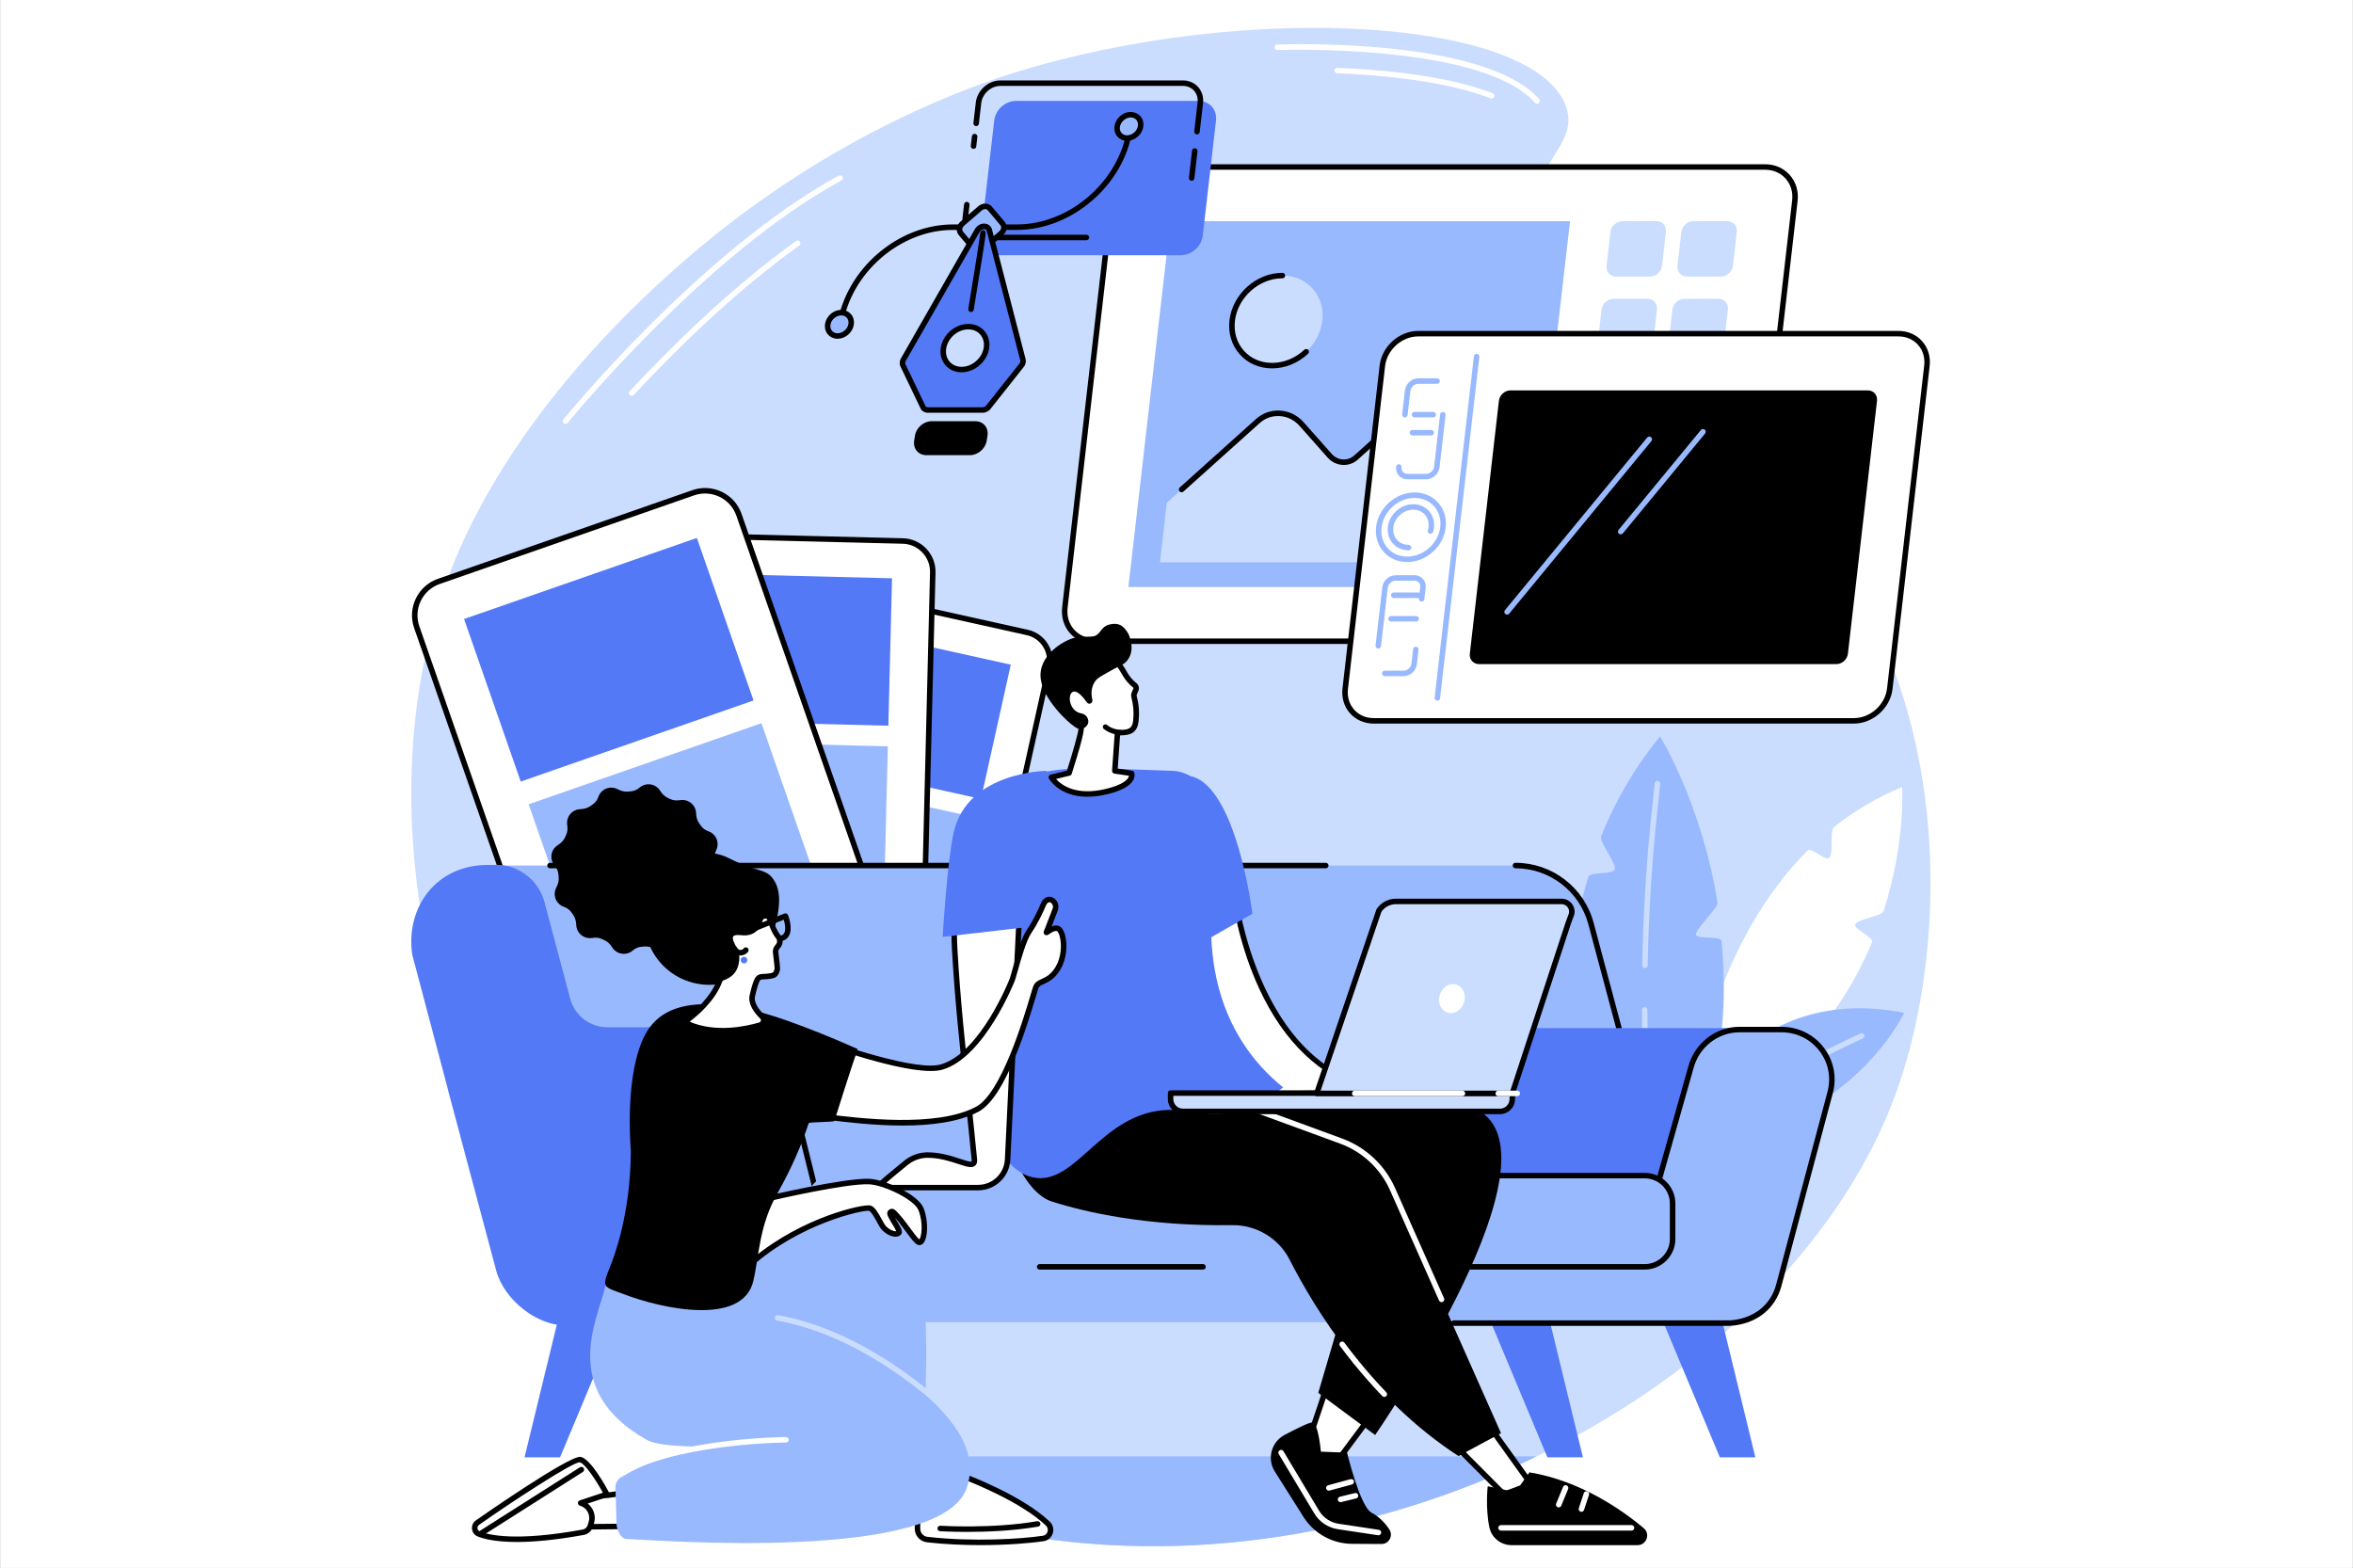 <svg xmlns="http://www.w3.org/2000/svg" xmlns:xlink="http://www.w3.org/1999/xlink" width="2048" zoomAndPan="magnify" viewBox="0 0 1536 1023.75" height="1365" preserveAspectRatio="xMidYMid meet" version="1.0"><rect x="0" y="0" width="1536" height="1023.75" fill="#333333" stroke="none"/><defs><clipPath id="b8d1e899fb"><path d="M 0.188 0 L 1535.812 0 L 1535.812 1023.5 L 0.188 1023.5 Z M 0.188 0 " clip-rule="nonzero"/></clipPath></defs><g clip-path="url(#b8d1e899fb)"><path fill="#ffffff" d="M 0.188 0 L 1535.812 0 L 1535.812 1023.5 L 0.188 1023.5 Z M 0.188 0 " fill-opacity="1" fill-rule="nonzero"/><path fill="#ffffff" d="M 0.188 0 L 1535.812 0 L 1535.812 1023.5 L 0.188 1023.5 Z M 0.188 0 " fill-opacity="1" fill-rule="nonzero"/></g><path fill="#caddff" d="M 1238.402 711.512 C 1238.234 712.016 1238.059 712.504 1237.875 713.008 C 1209.82 790.676 1147.926 861.359 1067.512 914.18 C 1047.141 927.57 1025.586 939.809 1003.086 950.727 C 899.121 1001.188 775.066 1023.449 655.473 1000.09 C 625.137 994.172 595.098 985.309 565.738 973.246 C 557.078 969.676 548.473 965.832 539.941 961.699 C 535.973 959.777 532.043 957.805 528.172 955.789 C 524.992 954.137 521.84 952.453 518.719 950.727 C 491.273 935.668 466.109 918.207 443.219 898.836 C 423 881.758 404.562 863.191 387.883 843.461 C 384.465 839.445 381.141 835.387 377.895 831.277 C 369.805 821.066 362.168 810.57 354.977 799.836 C 312.941 737.102 286.281 666.301 274.871 595.996 C 262.457 519.461 268.121 443.52 291.695 379.18 C 331.723 269.93 425.426 188.68 448.605 168.566 C 544.305 85.586 640.133 54.32 661.734 47.582 C 814.383 0.031 1003.148 12.059 1022.41 69.984 C 1030.531 94.418 1001.246 105.145 998.984 143.918 C 994.293 224.453 1115.488 264.906 1186.355 350.051 C 1273.953 455.293 1272.852 614.617 1238.402 711.512 " fill-opacity="1" fill-rule="nonzero"/><path fill="#99b9ff" d="M 1003.086 950.727 C 899.121 1001.188 775.066 1023.449 655.473 1000.09 C 625.137 994.172 595.098 985.309 565.738 973.246 C 557.078 969.676 548.473 965.832 539.941 961.699 C 535.973 959.777 532.043 957.805 528.172 955.789 C 524.992 954.137 521.84 952.453 518.719 950.727 L 1003.086 950.727 " fill-opacity="1" fill-rule="nonzero"/><path fill="#ffffff" d="M 670.605 412.879 L 533.434 382.414 C 523.328 380.172 513.32 386.539 511.074 396.637 L 436.918 730.258 C 434.676 740.359 441.047 750.363 451.148 752.605 L 588.324 783.078 C 598.43 785.32 608.438 778.949 610.684 768.852 L 684.84 435.234 C 687.082 425.129 680.711 415.129 670.605 412.879 " fill-opacity="1" fill-rule="nonzero"/><path fill="#000000" d="M 529.367 383.758 C 521.598 383.758 514.578 389.141 512.824 397.027 L 438.672 730.648 C 436.641 739.762 442.418 748.832 451.535 750.863 L 588.711 781.328 C 593.133 782.309 597.672 781.512 601.488 779.078 C 605.309 776.648 607.953 772.879 608.934 768.465 L 683.09 434.844 C 684.07 430.426 683.273 425.891 680.84 422.07 C 678.414 418.254 674.637 415.609 670.223 414.629 L 533.043 384.164 C 531.812 383.891 530.578 383.758 529.367 383.758 Z M 592.43 785.32 C 590.934 785.32 589.43 785.156 587.938 784.82 L 450.762 754.355 C 439.707 751.898 432.715 740.918 435.168 729.867 L 509.324 396.254 C 511.781 385.203 522.766 378.203 533.82 380.664 L 670.996 411.133 C 676.348 412.32 680.922 415.523 683.863 420.148 C 686.812 424.773 687.777 430.266 686.586 435.617 L 612.434 769.238 C 611.242 774.59 608.043 779.16 603.414 782.102 C 600.078 784.227 596.289 785.32 592.43 785.32 " fill-opacity="1" fill-rule="nonzero"/><path fill="#5479f7" d="M 640.344 521.555 L 514.812 493.676 L 534.297 406.027 L 659.824 433.906 L 640.344 521.555 " fill-opacity="1" fill-rule="nonzero"/><path fill="#99b9ff" d="M 618.137 621.457 L 492.609 593.578 L 512.09 505.934 L 637.617 533.812 L 618.137 621.457 " fill-opacity="1" fill-rule="nonzero"/><path fill="#caddff" d="M 595.93 721.363 L 470.402 693.484 L 489.883 605.84 L 615.41 633.715 L 595.93 721.363 " fill-opacity="1" fill-rule="nonzero"/><path fill="#ffffff" d="M 589.305 353.164 L 438.688 349.414 C 427.598 349.141 418.383 357.902 418.105 368.996 L 408.984 735.301 C 408.707 746.387 417.48 755.602 428.57 755.875 L 579.188 759.625 C 590.281 759.898 599.496 751.133 599.773 740.043 L 608.891 373.742 C 609.168 362.652 600.398 353.441 589.305 353.164 " fill-opacity="1" fill-rule="nonzero"/><path fill="#000000" d="M 438.18 351.203 C 433.465 351.203 429.004 352.98 425.578 356.242 C 422.035 359.609 420.016 364.152 419.895 369.039 L 410.777 735.344 C 410.527 745.43 418.527 753.836 428.617 754.082 L 579.23 757.832 C 584.141 757.984 588.758 756.172 592.301 752.801 C 595.84 749.43 597.859 744.887 597.98 740 L 607.102 373.699 C 607.223 368.812 605.434 364.172 602.062 360.633 C 598.695 357.09 594.148 355.074 589.262 354.953 L 438.648 351.211 C 438.492 351.203 438.332 351.203 438.18 351.203 Z M 579.699 761.422 C 579.516 761.422 579.328 761.422 579.141 761.418 L 428.527 757.672 C 416.465 757.367 406.895 747.312 407.191 735.254 L 416.312 368.953 C 416.461 363.109 418.871 357.672 423.105 353.648 C 427.34 349.617 432.879 347.477 438.734 347.625 L 589.352 351.371 C 595.195 351.52 600.633 353.93 604.66 358.164 C 608.691 362.395 610.828 367.945 610.684 373.785 L 601.562 740.09 C 601.418 745.934 599.008 751.363 594.773 755.395 C 590.672 759.297 585.34 761.422 579.699 761.422 " fill-opacity="1" fill-rule="nonzero"/><path fill="#5479f7" d="M 579.906 473.742 L 442.078 470.316 L 444.477 374.078 L 582.301 377.512 L 579.906 473.742 " fill-opacity="1" fill-rule="nonzero"/><path fill="#99b9ff" d="M 577.172 583.438 L 439.352 580.008 L 441.746 483.773 L 579.57 487.203 L 577.172 583.438 " fill-opacity="1" fill-rule="nonzero"/><path fill="#caddff" d="M 574.441 693.129 L 436.621 689.699 L 439.016 593.469 L 576.84 596.895 L 574.441 693.129 " fill-opacity="1" fill-rule="nonzero"/><path fill="#ffffff" d="M 452.531 321.676 L 286.465 379.531 C 274.234 383.789 267.773 397.156 272.035 409.379 L 412.832 813.27 C 417.094 825.492 430.465 831.949 442.695 827.691 L 608.766 769.84 C 620.996 765.582 627.457 752.215 623.195 739.984 L 482.395 336.102 C 478.133 323.879 464.762 317.418 452.531 321.676 " fill-opacity="1" fill-rule="nonzero"/><path fill="#000000" d="M 460.266 322.156 C 457.863 322.156 455.457 322.555 453.121 323.367 L 287.055 381.223 C 275.773 385.148 269.797 397.52 273.727 408.797 L 414.523 812.68 C 416.426 818.141 420.348 822.531 425.555 825.051 C 430.766 827.562 436.641 827.902 442.109 826.004 L 608.176 768.148 C 613.637 766.242 618.035 762.328 620.551 757.121 C 623.066 751.918 623.406 746.039 621.5 740.574 L 480.703 336.691 C 478.801 331.234 474.883 326.836 469.672 324.324 C 466.688 322.883 463.488 322.156 460.266 322.156 Z M 434.961 830.801 C 431.207 830.801 427.473 829.957 423.996 828.277 C 417.922 825.34 413.359 820.223 411.141 813.859 L 270.344 409.973 C 265.762 396.828 272.727 382.418 285.875 377.836 L 451.941 319.988 L 452.531 321.676 L 451.941 319.988 C 458.309 317.77 465.16 318.164 471.234 321.094 C 477.305 324.031 481.867 329.148 484.09 335.512 L 624.887 739.402 C 627.105 745.766 626.711 752.609 623.777 758.68 C 620.844 764.75 615.723 769.316 609.352 771.531 L 443.285 829.383 C 440.566 830.328 437.758 830.801 434.961 830.801 " fill-opacity="1" fill-rule="nonzero"/><path fill="#5479f7" d="M 491.891 457.262 L 339.926 510.203 L 302.934 404.09 L 454.898 351.156 L 491.891 457.262 " fill-opacity="1" fill-rule="nonzero"/><path fill="#99b9ff" d="M 534.051 578.207 L 382.086 631.145 L 345.098 525.035 L 497.062 472.102 L 534.051 578.207 " fill-opacity="1" fill-rule="nonzero"/><path fill="#caddff" d="M 576.215 699.156 L 424.25 752.09 L 387.258 645.984 L 539.227 593.043 L 576.215 699.156 " fill-opacity="1" fill-rule="nonzero"/><path fill="#ffffff" d="M 1101.805 738.973 C 1101.805 738.973 1108.805 626.441 1180.043 555.184 C 1182.426 552.801 1191.496 562.398 1194.027 560.113 C 1197.258 557.191 1193.988 542.43 1197.469 539.688 C 1210.391 529.508 1225.043 520.672 1241.66 513.781 C 1241.66 513.781 1244.059 549.625 1229.57 594.777 C 1228.477 598.184 1212.363 599.922 1211.066 603.422 C 1209.848 606.727 1223.453 611.789 1222.039 615.16 C 1203.742 658.754 1168.695 706.945 1101.805 738.973 " fill-opacity="1" fill-rule="nonzero"/><path fill="#99b9ff" d="M 1123.77 614.246 C 1123.418 610.641 1107.574 613.512 1107.121 610.02 C 1106.672 606.574 1121.73 592.504 1121.188 589.172 C 1110.602 523.824 1083.621 480.762 1083.621 480.762 C 1066.715 501.441 1054.211 523.426 1045.188 545.906 C 1043.75 549.496 1055.375 563.797 1054.105 567.41 C 1052.715 571.371 1037.949 568.602 1036.758 572.586 C 1019.176 631.398 1023.344 688.016 1032.441 735.727 C 1058.535 740.918 1083.773 742.965 1108.074 742.234 C 1124.914 694.457 1127.555 653.23 1123.77 614.246 " fill-opacity="1" fill-rule="nonzero"/><path fill="#caddff" d="M 1075.531 722.312 C 1074.59 722.312 1073.797 721.574 1073.746 720.629 C 1072.566 700.301 1071.918 679.664 1071.805 659.293 C 1071.801 658.305 1072.594 657.5 1073.586 657.492 C 1073.586 657.492 1073.594 657.492 1073.598 657.492 C 1074.582 657.492 1075.379 658.289 1075.383 659.277 C 1075.5 679.582 1076.148 700.152 1077.32 720.422 C 1077.379 721.406 1076.621 722.254 1075.633 722.312 C 1075.602 722.312 1075.566 722.312 1075.531 722.312 " fill-opacity="1" fill-rule="nonzero"/><path fill="#caddff" d="M 1073.793 632.02 C 1073.781 632.02 1073.77 632.02 1073.754 632.02 C 1072.77 632.004 1071.984 631.188 1072 630.195 C 1072.656 595.855 1074.844 561.121 1078.5 526.957 L 1080.176 511.344 C 1080.277 510.359 1081.156 509.637 1082.148 509.75 C 1083.129 509.859 1083.844 510.742 1083.734 511.723 L 1082.066 527.34 C 1078.414 561.395 1076.234 596.031 1075.582 630.266 C 1075.566 631.238 1074.77 632.02 1073.793 632.02 " fill-opacity="1" fill-rule="nonzero"/><path fill="#99b9ff" d="M 1096.445 742.32 C 1096.445 742.32 1133.66 639.664 1243.043 661.156 C 1243.043 661.156 1202.863 746.207 1096.445 742.32 " fill-opacity="1" fill-rule="nonzero"/><path fill="#caddff" d="M 1127.734 728.312 C 1127.219 728.312 1126.715 728.098 1126.355 727.672 C 1125.723 726.914 1125.82 725.785 1126.578 725.148 C 1154.516 701.668 1213.961 674.91 1214.555 674.648 C 1215.461 674.242 1216.52 674.648 1216.926 675.547 C 1217.332 676.449 1216.926 677.512 1216.027 677.918 C 1215.43 678.18 1156.438 704.734 1128.879 727.891 C 1128.547 728.172 1128.141 728.312 1127.734 728.312 " fill-opacity="1" fill-rule="nonzero"/><path fill="#ffffff" d="M 1116.582 418.598 L 714.609 418.598 C 702.453 418.598 693.742 408.754 695.141 396.609 L 725.691 131 C 727.086 118.859 738.07 109.012 750.219 109.012 L 1152.191 109.012 C 1164.344 109.012 1173.062 118.859 1171.664 131 L 1141.117 396.609 C 1139.719 408.754 1128.734 418.598 1116.582 418.598 " fill-opacity="1" fill-rule="nonzero"/><path fill="#000000" d="M 750.219 110.805 C 738.969 110.805 728.762 119.957 727.473 131.207 L 696.918 396.809 C 696.301 402.199 697.809 407.242 701.176 411.016 C 704.508 414.75 709.277 416.809 714.609 416.809 L 1116.582 416.809 C 1127.836 416.809 1138.039 407.652 1139.332 396.402 L 1169.883 130.797 C 1170.504 125.41 1168.992 120.363 1165.625 116.594 C 1162.297 112.855 1157.527 110.805 1152.195 110.805 Z M 1116.582 420.391 L 714.609 420.391 C 708.242 420.391 702.52 417.906 698.5 413.402 C 694.449 408.855 692.621 402.816 693.355 396.402 L 723.906 130.797 C 725.402 117.797 737.207 107.219 750.219 107.219 L 1152.195 107.219 C 1158.562 107.219 1164.281 109.699 1168.301 114.207 C 1172.359 118.754 1174.184 124.789 1173.445 131.207 L 1142.891 396.809 C 1141.398 409.812 1129.598 420.391 1116.582 420.391 " fill-opacity="1" fill-rule="nonzero"/><path fill="#caddff" d="M 1081.285 144.379 L 1059.109 144.379 C 1055.238 144.379 1051.742 147.52 1051.289 151.395 L 1048.742 173.559 C 1048.301 177.43 1051.074 180.566 1054.945 180.566 L 1077.121 180.566 C 1080.992 180.566 1084.496 177.43 1084.941 173.559 L 1087.488 151.395 C 1087.934 147.52 1085.156 144.379 1081.285 144.379 " fill-opacity="1" fill-rule="nonzero"/><path fill="#caddff" d="M 1127.562 144.379 L 1105.395 144.379 C 1101.52 144.379 1098.016 147.52 1097.574 151.395 L 1095.023 173.559 C 1094.578 177.43 1097.355 180.566 1101.23 180.566 L 1123.402 180.566 C 1127.277 180.566 1130.777 177.43 1131.223 173.559 L 1133.77 151.395 C 1134.219 147.52 1131.441 144.379 1127.562 144.379 " fill-opacity="1" fill-rule="nonzero"/><path fill="#caddff" d="M 1075.457 195.043 L 1053.285 195.043 C 1049.41 195.043 1045.91 198.184 1045.465 202.059 L 1042.914 224.223 C 1042.469 228.094 1045.25 231.23 1049.121 231.23 L 1071.297 231.23 C 1075.168 231.23 1078.668 228.094 1079.113 224.223 L 1081.664 202.059 C 1082.109 198.184 1079.328 195.043 1075.457 195.043 " fill-opacity="1" fill-rule="nonzero"/><path fill="#caddff" d="M 1121.738 195.043 L 1099.562 195.043 C 1095.688 195.043 1092.188 198.184 1091.742 202.059 L 1089.199 224.223 C 1088.746 228.094 1091.527 231.23 1095.402 231.23 L 1117.574 231.23 C 1121.445 231.23 1124.949 228.094 1125.391 224.223 L 1127.941 202.059 C 1128.387 198.184 1125.609 195.043 1121.738 195.043 " fill-opacity="1" fill-rule="nonzero"/><path fill="#caddff" d="M 1069.633 245.707 L 1047.453 245.707 C 1043.586 245.707 1040.078 248.852 1039.633 252.723 L 1037.086 274.887 C 1036.645 278.758 1039.418 281.895 1043.293 281.895 L 1065.465 281.895 C 1069.336 281.895 1072.84 278.758 1073.289 274.887 L 1075.836 252.723 C 1076.281 248.852 1073.5 245.707 1069.633 245.707 " fill-opacity="1" fill-rule="nonzero"/><path fill="#caddff" d="M 1115.91 245.707 L 1093.738 245.707 C 1089.863 245.707 1086.363 248.852 1085.918 252.723 L 1083.367 274.887 C 1082.922 278.758 1085.703 281.895 1089.578 281.895 L 1111.75 281.895 C 1115.621 281.895 1119.125 278.758 1119.566 274.887 L 1122.113 252.723 C 1122.562 248.852 1119.785 245.707 1115.91 245.707 " fill-opacity="1" fill-rule="nonzero"/><path fill="#caddff" d="M 1063.801 296.375 L 1041.629 296.375 C 1037.754 296.375 1034.254 299.516 1033.809 303.387 L 1031.258 325.551 C 1030.812 329.422 1033.594 332.562 1037.465 332.562 L 1059.641 332.562 C 1063.512 332.562 1067.016 329.422 1067.457 325.551 L 1070.012 303.387 C 1070.457 299.516 1067.676 296.375 1063.801 296.375 " fill-opacity="1" fill-rule="nonzero"/><path fill="#caddff" d="M 1110.078 296.375 L 1087.91 296.375 C 1084.031 296.375 1080.531 299.516 1080.086 303.387 L 1077.543 325.551 C 1077.094 329.422 1079.871 332.562 1083.746 332.562 L 1105.918 332.562 C 1109.793 332.562 1113.293 329.422 1113.738 325.551 L 1116.289 303.387 C 1116.734 299.516 1113.953 296.375 1110.078 296.375 " fill-opacity="1" fill-rule="nonzero"/><path fill="#caddff" d="M 1057.977 347.039 L 1035.797 347.039 C 1031.926 347.039 1028.426 350.18 1027.98 354.055 L 1025.434 376.215 C 1024.984 380.09 1027.766 383.227 1031.637 383.227 L 1053.809 383.227 C 1057.684 383.227 1061.184 380.09 1061.633 376.215 L 1064.18 354.055 C 1064.625 350.18 1061.844 347.039 1057.977 347.039 " fill-opacity="1" fill-rule="nonzero"/><path fill="#caddff" d="M 1104.254 347.039 L 1082.082 347.039 C 1078.207 347.039 1074.707 350.18 1074.262 354.055 L 1071.711 376.215 C 1071.27 380.09 1074.047 383.227 1077.918 383.227 L 1100.094 383.227 C 1103.965 383.227 1107.469 380.09 1107.91 376.215 L 1110.457 354.055 C 1110.91 350.18 1108.129 347.039 1104.254 347.039 " fill-opacity="1" fill-rule="nonzero"/><path fill="#99b9ff" d="M 997.422 383.227 L 736.586 383.227 L 764.055 144.379 L 1024.891 144.379 L 997.422 383.227 " fill-opacity="1" fill-rule="nonzero"/><path fill="#caddff" d="M 991.379 272.523 L 970.359 248.84 C 963.113 240.668 950.723 239.816 942.781 246.949 L 885.32 298.551 C 880.293 303.062 872.453 302.527 867.859 297.355 L 849.184 276.301 C 841.934 268.129 829.543 267.277 821.605 274.41 L 761.688 328.211 L 757.219 367.059 L 980.504 367.059 L 991.379 272.523 " fill-opacity="1" fill-rule="nonzero"/><path fill="#000000" d="M 771.332 321.344 C 770.84 321.344 770.352 321.141 769.996 320.746 C 769.332 320.016 769.391 318.879 770.133 318.219 L 820.004 273.43 C 824.242 269.629 829.758 267.703 835.508 268.035 C 841.441 268.371 846.902 271.031 850.887 275.516 L 869.391 296.375 C 871.281 298.5 873.859 299.758 876.664 299.922 C 879.359 300.078 881.938 299.18 883.918 297.402 L 941.188 245.973 C 945.426 242.168 950.93 240.242 956.684 240.574 C 962.625 240.914 968.086 243.57 972.066 248.059 L 976.98 253.602 C 977.645 254.344 977.574 255.477 976.832 256.129 C 976.094 256.793 974.957 256.719 974.301 255.98 L 969.387 250.438 C 966.043 246.668 961.461 244.434 956.484 244.152 C 951.695 243.883 947.105 245.477 943.582 248.641 L 886.312 300.066 C 883.617 302.488 880.117 303.719 876.461 303.496 C 872.695 303.285 869.23 301.602 866.707 298.75 L 848.203 277.891 C 844.859 274.129 840.281 271.898 835.301 271.613 C 830.512 271.344 825.93 272.93 822.402 276.102 L 772.523 320.887 C 772.184 321.191 771.758 321.344 771.332 321.344 " fill-opacity="1" fill-rule="nonzero"/><path fill="#caddff" d="M 863.18 209.285 C 861.309 225.523 846.633 238.684 830.387 238.684 C 814.148 238.684 802.496 225.523 804.363 209.285 C 806.234 193.051 820.91 179.891 837.148 179.891 C 853.395 179.891 865.043 193.051 863.18 209.285 " fill-opacity="1" fill-rule="nonzero"/><path fill="#000000" d="M 830.387 240.477 C 822.055 240.477 814.566 237.227 809.312 231.336 C 804.008 225.387 801.617 217.484 802.578 209.082 C 804.547 192 820.055 178.094 837.148 178.094 C 838.141 178.094 838.945 178.898 838.945 179.891 C 838.945 180.879 838.141 181.68 837.148 181.68 C 821.816 181.68 807.906 194.156 806.145 209.488 C 805.297 216.867 807.371 223.773 811.988 228.949 C 816.551 234.066 823.09 236.891 830.387 236.891 C 838.035 236.891 845.512 233.84 851.457 228.301 C 852.176 227.629 853.312 227.668 853.984 228.387 C 854.66 229.113 854.625 230.25 853.898 230.922 C 847.293 237.082 838.945 240.477 830.387 240.477 " fill-opacity="1" fill-rule="nonzero"/><path fill="#ffffff" d="M 1239.27 217.809 L 925.812 217.809 C 914.203 217.809 903.715 227.211 902.383 238.812 L 878.141 449.559 C 876.809 461.16 885.137 470.562 896.742 470.562 L 1210.199 470.562 C 1221.805 470.562 1232.297 461.16 1233.629 449.559 L 1257.871 238.812 C 1259.203 227.211 1250.875 217.809 1239.27 217.809 " fill-opacity="1" fill-rule="nonzero"/><path fill="#000000" d="M 925.812 219.602 C 915.105 219.602 905.395 228.312 904.164 239.02 L 879.922 449.766 C 879.332 454.887 880.766 459.684 883.969 463.266 C 887.133 466.82 891.668 468.777 896.742 468.777 L 1210.199 468.777 C 1220.906 468.777 1230.617 460.062 1231.848 449.355 L 1256.086 238.613 C 1256.68 233.492 1255.242 228.691 1252.039 225.105 C 1248.875 221.559 1244.34 219.602 1239.27 219.602 Z M 1210.199 472.355 L 896.742 472.355 C 890.637 472.355 885.148 469.977 881.293 465.656 C 877.406 461.297 875.652 455.508 876.363 449.355 L 900.602 238.613 C 902.035 226.156 913.344 216.016 925.812 216.016 L 1239.27 216.016 C 1245.375 216.016 1250.867 218.398 1254.719 222.723 C 1258.609 227.082 1260.359 232.867 1259.648 239.02 L 1235.41 449.766 C 1233.977 462.223 1222.668 472.355 1210.199 472.355 " fill-opacity="1" fill-rule="nonzero"/><path fill="#99b9ff" d="M 938.285 457.41 C 938.219 457.41 938.148 457.402 938.078 457.395 C 937.098 457.285 936.387 456.395 936.5 455.414 L 962.137 232.559 C 962.25 231.57 963.16 230.867 964.121 230.98 C 965.105 231.09 965.809 231.984 965.699 232.965 L 940.066 455.82 C 939.961 456.734 939.184 457.41 938.285 457.41 " fill-opacity="1" fill-rule="nonzero"/><path fill="#000000" d="M 1198.703 433.539 L 965.5 433.539 C 961.742 433.539 959.043 430.492 959.477 426.734 L 978.469 261.637 C 978.898 257.887 982.293 254.84 986.055 254.84 L 1219.258 254.84 C 1223.016 254.84 1225.715 257.887 1225.277 261.637 L 1206.289 426.734 C 1205.859 430.492 1202.461 433.539 1198.703 433.539 " fill-opacity="1" fill-rule="nonzero"/><path fill="#99b9ff" d="M 923.426 325.051 C 912.762 325.051 903.09 333.727 901.867 344.391 C 901.277 349.492 902.707 354.273 905.895 357.844 C 909.047 361.379 913.566 363.324 918.617 363.324 C 929.277 363.324 938.953 354.648 940.176 343.984 C 940.766 338.883 939.336 334.105 936.148 330.535 C 932.996 326.996 928.477 325.051 923.426 325.051 Z M 918.617 366.91 C 912.531 366.91 907.062 364.539 903.215 360.227 C 899.344 355.883 897.598 350.113 898.301 343.984 C 899.73 331.57 911.004 321.469 923.426 321.469 C 929.512 321.469 934.98 323.84 938.828 328.145 C 942.699 332.496 944.445 338.262 943.742 344.395 C 942.312 356.809 931.039 366.91 918.617 366.91 " fill-opacity="1" fill-rule="nonzero"/><path fill="#99b9ff" d="M 919.492 359.246 C 915.453 359.246 911.812 357.664 909.246 354.789 C 906.664 351.898 905.504 348.059 905.969 343.984 C 906.91 335.793 914.352 329.133 922.547 329.133 C 926.59 329.133 930.234 330.715 932.793 333.582 C 935.383 336.48 936.539 340.316 936.074 344.391 C 935.957 345.348 935.766 346.297 935.484 347.219 C 935.191 348.164 934.184 348.695 933.238 348.402 C 932.297 348.117 931.766 347.113 932.055 346.164 C 932.27 345.449 932.426 344.719 932.512 343.984 C 932.859 340.941 932.008 338.09 930.121 335.969 C 928.242 333.871 925.555 332.711 922.547 332.711 C 916.113 332.711 910.27 337.953 909.535 344.391 C 909.184 347.438 910.031 350.281 911.922 352.406 C 913.793 354.508 916.488 355.66 919.492 355.66 C 920.484 355.66 921.285 356.465 921.285 357.453 C 921.285 358.445 920.484 359.246 919.492 359.246 " fill-opacity="1" fill-rule="nonzero"/><path fill="#99b9ff" d="M 917.094 272.477 C 917.023 272.477 916.957 272.473 916.887 272.465 C 915.898 272.352 915.199 271.465 915.309 270.48 L 917.113 254.809 C 917.613 250.48 921.539 246.961 925.883 246.961 L 938.117 246.961 C 939.109 246.961 939.91 247.762 939.91 248.754 C 939.91 249.738 939.109 250.539 938.117 250.539 L 925.883 250.539 C 923.352 250.539 920.969 252.684 920.676 255.219 L 918.871 270.887 C 918.77 271.805 917.992 272.477 917.094 272.477 " fill-opacity="1" fill-rule="nonzero"/><path fill="#99b9ff" d="M 930.945 312.891 L 918.707 312.891 C 916.523 312.891 914.555 312.031 913.164 310.473 C 911.762 308.902 911.133 306.828 911.383 304.629 C 911.496 303.645 912.402 302.938 913.363 303.051 C 914.352 303.164 915.055 304.055 914.941 305.039 C 914.812 306.203 915.125 307.289 915.84 308.09 C 916.539 308.875 917.559 309.309 918.707 309.309 L 930.945 309.309 C 933.477 309.309 935.863 307.164 936.156 304.629 L 940.082 270.48 C 940.191 269.496 941.094 268.789 942.066 268.906 C 943.047 269.02 943.758 269.91 943.645 270.887 L 939.715 305.039 C 939.215 309.367 935.281 312.891 930.945 312.891 " fill-opacity="1" fill-rule="nonzero"/><path fill="#99b9ff" d="M 935.598 272.477 L 923.355 272.477 C 922.371 272.477 921.562 271.676 921.562 270.684 C 921.562 269.699 922.371 268.891 923.355 268.891 L 935.598 268.891 C 936.582 268.891 937.391 269.699 937.391 270.684 C 937.391 271.676 936.582 272.477 935.598 272.477 " fill-opacity="1" fill-rule="nonzero"/><path fill="#99b9ff" d="M 934.234 284.27 L 922.004 284.27 C 921.008 284.27 920.211 283.469 920.211 282.473 C 920.211 281.484 921.008 280.684 922.004 280.684 L 934.234 280.684 C 935.23 280.684 936.031 281.484 936.031 282.473 C 936.031 283.469 935.23 284.27 934.234 284.27 " fill-opacity="1" fill-rule="nonzero"/><path fill="#99b9ff" d="M 916.16 441.418 L 903.926 441.418 C 902.934 441.418 902.133 440.617 902.133 439.625 C 902.133 438.637 902.934 437.832 903.926 437.832 L 916.16 437.832 C 918.691 437.832 921.074 435.691 921.367 433.156 L 922.449 423.766 C 922.562 422.785 923.461 422.082 924.434 422.188 C 925.418 422.305 926.125 423.191 926.012 424.18 L 924.926 433.562 C 924.43 437.895 920.5 441.418 916.16 441.418 " fill-opacity="1" fill-rule="nonzero"/><path fill="#99b9ff" d="M 899.73 423.402 C 899.66 423.402 899.598 423.402 899.527 423.395 C 898.539 423.277 897.836 422.391 897.949 421.41 L 902.328 383.34 C 902.828 379.008 906.762 375.484 911.094 375.484 L 923.336 375.484 C 925.52 375.484 927.492 376.348 928.879 377.906 C 930.281 379.477 930.914 381.551 930.66 383.746 L 929.809 391.16 C 929.695 392.145 928.793 392.852 927.82 392.734 C 926.84 392.621 926.133 391.734 926.242 390.754 L 927.102 383.34 C 927.238 382.168 926.918 381.086 926.203 380.289 C 925.504 379.504 924.484 379.07 923.336 379.07 L 911.094 379.07 C 908.562 379.07 906.18 381.211 905.887 383.746 L 901.512 421.816 C 901.406 422.73 900.633 423.402 899.73 423.402 " fill-opacity="1" fill-rule="nonzero"/><path fill="#99b9ff" d="M 926.234 390.391 L 909.793 390.391 C 908.809 390.391 908 389.59 908 388.598 C 908 387.605 908.809 386.805 909.793 386.805 L 926.234 386.805 C 927.227 386.805 928.027 387.605 928.027 388.598 C 928.027 389.59 927.227 390.391 926.234 390.391 " fill-opacity="1" fill-rule="nonzero"/><path fill="#99b9ff" d="M 924.473 405.719 L 908.027 405.719 C 907.043 405.719 906.242 404.918 906.242 403.926 C 906.242 402.938 907.043 402.133 908.027 402.133 L 924.473 402.133 C 925.457 402.133 926.266 402.938 926.266 403.926 C 926.266 404.918 925.457 405.719 924.473 405.719 " fill-opacity="1" fill-rule="nonzero"/><path fill="#5479f7" d="M 782.434 65.867 L 663.312 65.867 C 656.223 65.867 649.82 71.609 649.008 78.695 L 640.371 153.781 C 639.559 160.867 644.641 166.609 651.73 166.609 L 770.848 166.609 C 777.934 166.609 784.336 160.867 785.148 153.781 L 793.789 78.695 C 794.605 71.609 789.516 65.867 782.434 65.867 " fill-opacity="1" fill-rule="nonzero"/><path fill="#000000" d="M 709.207 156.824 L 641.477 156.824 C 637.547 156.824 634.016 155.289 631.527 152.5 C 629.02 149.688 627.887 145.961 628.344 142.004 L 629.34 133.355 C 629.453 132.371 630.34 131.664 631.324 131.781 C 632.309 131.895 633.012 132.781 632.898 133.762 L 631.902 142.414 C 631.566 145.344 632.383 148.074 634.203 150.113 C 636 152.129 638.582 153.242 641.477 153.242 L 709.207 153.242 C 710.195 153.242 711 154.043 711 155.035 C 711 156.023 710.195 156.824 709.207 156.824 " fill-opacity="1" fill-rule="nonzero"/><path fill="#000000" d="M 635.504 97.207 C 635.441 97.207 635.371 97.203 635.301 97.195 C 634.316 97.086 633.613 96.195 633.723 95.211 L 634.441 88.953 C 634.559 87.973 635.449 87.27 636.434 87.379 C 637.414 87.492 638.117 88.379 638.004 89.367 L 637.289 95.621 C 637.18 96.535 636.406 97.207 635.504 97.207 " fill-opacity="1" fill-rule="nonzero"/><path fill="#000000" d="M 781.379 87.734 C 781.309 87.734 781.242 87.73 781.172 87.719 C 780.188 87.605 779.48 86.719 779.598 85.734 L 781.758 66.914 C 782.094 63.988 781.281 61.254 779.461 59.211 C 777.66 57.199 775.078 56.086 772.184 56.086 L 653.066 56.086 C 646.875 56.086 641.254 61.129 640.539 67.328 L 639 80.734 C 638.887 81.723 637.996 82.434 637.012 82.312 C 636.031 82.199 635.32 81.312 635.438 80.324 L 636.98 66.914 C 637.895 58.969 645.113 52.5 653.066 52.5 L 772.184 52.5 C 776.117 52.5 779.652 54.039 782.137 56.828 C 784.645 59.641 785.777 63.367 785.324 67.328 L 783.156 86.141 C 783.051 87.059 782.277 87.734 781.379 87.734 " fill-opacity="1" fill-rule="nonzero"/><path fill="#000000" d="M 777.895 118.027 C 777.824 118.027 777.754 118.027 777.688 118.02 C 776.703 117.902 776 117.016 776.113 116.035 L 778.145 98.363 C 778.258 97.375 779.164 96.672 780.129 96.785 C 781.113 96.895 781.82 97.785 781.703 98.77 L 779.672 116.441 C 779.57 117.359 778.793 118.027 777.895 118.027 " fill-opacity="1" fill-rule="nonzero"/><path fill="#99b9ff" d="M 983.793 401.234 C 983.395 401.234 982.988 401.105 982.656 400.828 C 981.891 400.199 981.777 399.066 982.41 398.305 L 1075.238 285.645 C 1075.867 284.883 1076.996 284.773 1077.766 285.402 C 1078.523 286.035 1078.637 287.16 1078.008 287.926 L 985.176 400.586 C 984.824 401.012 984.309 401.234 983.793 401.234 " fill-opacity="1" fill-rule="nonzero"/><path fill="#99b9ff" d="M 1057.973 348.832 C 1057.57 348.832 1057.168 348.695 1056.832 348.426 C 1056.07 347.789 1055.961 346.664 1056.59 345.902 L 1110.309 280.711 C 1110.938 279.945 1112.062 279.836 1112.832 280.465 C 1113.59 281.094 1113.703 282.219 1113.078 282.988 L 1059.359 348.184 C 1059.004 348.609 1058.492 348.832 1057.973 348.832 " fill-opacity="1" fill-rule="nonzero"/><path fill="#000000" d="M 548.363 213.773 C 548.273 213.773 548.18 213.77 548.086 213.754 C 547.109 213.602 546.438 212.688 546.59 211.703 C 552.223 175.762 586.066 146.512 622.039 146.512 L 663.789 146.512 C 698.066 146.512 730.328 118.629 735.695 84.355 C 735.848 83.375 736.77 82.703 737.746 82.859 C 738.719 83.012 739.387 83.934 739.234 84.91 C 733.605 120.855 699.762 150.098 663.789 150.098 L 622.039 150.098 C 587.758 150.098 555.504 177.984 550.133 212.262 C 549.996 213.145 549.234 213.773 548.363 213.773 " fill-opacity="1" fill-rule="nonzero"/><path fill="#99b9ff" d="M 741.484 87.902 C 738.039 90.883 733.211 90.883 730.695 87.902 C 728.18 84.922 728.941 80.094 732.387 77.113 C 735.832 74.133 740.66 74.133 743.176 77.113 C 745.688 80.094 744.93 84.922 741.484 87.902 " fill-opacity="1" fill-rule="nonzero"/><path fill="#000000" d="M 741.484 87.902 L 741.492 87.902 Z M 738.125 76.668 C 736.535 76.668 734.895 77.316 733.559 78.469 C 730.852 80.801 730.184 84.516 732.066 86.742 C 733.055 87.918 734.363 88.25 735.289 88.324 C 737.016 88.461 738.844 87.812 740.312 86.543 C 743.016 84.207 743.684 80.5 741.805 78.266 C 740.816 77.098 739.508 76.762 738.578 76.691 C 738.426 76.672 738.273 76.668 738.125 76.668 Z M 735.734 91.926 C 735.492 91.926 735.246 91.914 735.008 91.895 C 732.738 91.723 730.715 90.707 729.324 89.059 C 726.18 85.336 727.031 79.371 731.211 75.758 C 733.398 73.867 736.184 72.906 738.859 73.117 C 741.133 73.293 743.148 74.309 744.543 75.961 C 747.684 79.68 746.836 85.645 742.656 89.258 C 740.672 90.973 738.184 91.926 735.734 91.926 " fill-opacity="1" fill-rule="nonzero"/><path fill="#99b9ff" d="M 552.523 217.109 C 549.074 220.09 544.242 220.09 541.73 217.109 C 539.219 214.133 539.973 209.301 543.422 206.32 C 546.867 203.344 551.699 203.344 554.211 206.32 C 556.727 209.301 555.969 214.133 552.523 217.109 " fill-opacity="1" fill-rule="nonzero"/><path fill="#000000" d="M 552.523 217.109 L 552.531 217.109 Z M 549.164 205.879 C 547.574 205.879 545.93 206.52 544.59 207.68 C 541.891 210.016 541.223 213.727 543.098 215.957 C 544.09 217.125 545.398 217.465 546.324 217.531 C 548.059 217.684 549.883 217.023 551.348 215.758 C 554.051 213.422 554.723 209.707 552.84 207.477 C 551.852 206.305 550.539 205.969 549.617 205.898 C 549.465 205.883 549.312 205.879 549.164 205.879 Z M 546.773 221.133 C 546.527 221.133 546.285 221.125 546.043 221.105 C 543.773 220.93 541.754 219.914 540.359 218.262 C 537.223 214.543 538.066 208.578 542.246 204.969 C 544.434 203.074 547.227 202.125 549.898 202.324 C 552.168 202.504 554.184 203.516 555.582 205.168 C 558.719 208.887 557.871 214.852 553.691 218.465 C 551.703 220.184 549.219 221.133 546.773 221.133 " fill-opacity="1" fill-rule="nonzero"/><path fill="#99b9ff" d="M 654.488 145.977 L 646.07 136.008 C 644.602 134.262 641.77 134.262 639.746 136.008 L 628.211 145.977 C 626.191 147.723 625.75 150.555 627.219 152.297 L 635.633 162.27 C 637.109 164.02 639.938 164.02 641.957 162.27 L 653.492 152.297 C 655.516 150.555 655.961 147.723 654.488 145.977 " fill-opacity="1" fill-rule="nonzero"/><path fill="#000000" d="M 643.113 136.488 C 642.359 136.488 641.57 136.797 640.918 137.359 L 629.383 147.332 C 628.129 148.418 627.762 150.164 628.59 151.145 L 637.008 161.117 C 637.418 161.609 637.984 161.75 638.383 161.781 C 639.207 161.852 640.078 161.531 640.789 160.914 L 652.324 150.945 C 653.582 149.855 653.945 148.109 653.113 147.133 L 644.707 137.16 C 644.289 136.668 643.723 136.523 643.324 136.492 C 643.254 136.488 643.184 136.488 643.113 136.488 Z M 638.59 165.375 C 638.426 165.375 638.262 165.367 638.105 165.352 C 636.57 165.23 635.215 164.551 634.266 163.422 L 625.852 153.449 C 623.75 150.965 624.285 147 627.039 144.625 L 638.578 134.652 C 640.008 133.41 641.844 132.781 643.605 132.922 C 645.133 133.043 646.5 133.727 647.441 134.852 L 655.855 144.824 C 657.961 147.309 657.422 151.273 654.672 153.652 L 643.129 163.625 C 641.828 164.75 640.199 165.375 638.59 165.375 " fill-opacity="1" fill-rule="nonzero"/><path fill="#5479f7" d="M 627.703 241.25 C 619.965 241.25 614.676 234.98 615.887 227.246 C 617.098 219.504 624.352 213.238 632.09 213.238 C 639.832 213.238 645.125 219.508 643.914 227.246 C 642.703 234.98 635.445 241.25 627.703 241.25 Z M 645.742 265.113 L 667.164 238.078 C 667.848 236.93 668.031 235.617 667.664 234.492 L 645.82 150.164 C 644.77 146.941 640.188 146.941 638.129 150.164 L 589.859 234.492 C 589.137 235.617 588.91 236.93 589.242 238.078 L 602.188 265.113 C 602.633 266.66 604.008 267.648 605.695 267.648 L 641.438 267.648 C 643.129 267.648 644.812 266.66 645.742 265.113 " fill-opacity="1" fill-rule="nonzero"/><path fill="#000000" d="M 632.09 215.027 C 625.211 215.027 618.734 220.629 617.656 227.52 C 617.148 230.77 617.926 233.797 619.852 236.047 C 621.734 238.246 624.523 239.457 627.703 239.457 C 634.586 239.457 641.062 233.852 642.145 226.969 C 642.652 223.719 641.871 220.691 639.949 218.441 C 638.062 216.238 635.273 215.027 632.09 215.027 Z M 627.703 243.043 C 623.461 243.043 619.707 241.387 617.129 238.375 C 614.512 235.312 613.441 231.27 614.117 226.969 C 615.457 218.41 623.523 211.445 632.09 211.445 C 636.336 211.445 640.094 213.102 642.668 216.113 C 645.285 219.168 646.359 223.219 645.684 227.52 C 644.344 236.078 636.273 243.043 627.703 243.043 Z M 590.934 237.461 L 603.805 264.34 C 603.852 264.426 603.883 264.523 603.91 264.617 C 604.137 265.398 604.805 265.855 605.695 265.855 L 641.438 265.855 C 642.496 265.855 643.605 265.191 644.207 264.195 C 644.246 264.125 644.289 264.066 644.336 264 L 665.676 237.062 C 666.051 236.395 666.156 235.645 665.961 235.043 L 644.09 150.613 C 643.844 149.879 643.18 149.625 642.664 149.559 C 641.738 149.438 640.434 149.879 639.641 151.129 L 591.414 235.379 C 590.961 236.094 590.801 236.84 590.934 237.461 Z M 641.438 269.445 L 605.695 269.445 C 603.281 269.445 601.223 267.977 600.516 265.766 L 587.625 238.852 C 587.582 238.758 587.547 238.668 587.52 238.57 C 587.047 236.93 587.352 235.094 588.352 233.527 L 636.57 149.27 C 638.062 146.941 640.609 145.684 643.117 146.004 C 645.23 146.273 646.879 147.617 647.523 149.605 L 669.402 234.043 C 669.902 235.559 669.66 237.406 668.699 238.996 C 668.66 239.062 668.617 239.129 668.566 239.188 L 647.215 266.145 C 645.957 268.156 643.703 269.445 641.438 269.445 " fill-opacity="1" fill-rule="nonzero"/><path fill="#000000" d="M 633.18 297.137 L 604.719 297.137 C 599.504 297.137 595.938 292.906 596.754 287.695 L 597.27 284.398 C 598.086 279.188 602.977 274.957 608.195 274.957 L 636.656 274.957 C 641.871 274.957 645.438 279.188 644.621 284.398 L 644.105 287.695 C 643.285 292.906 638.391 297.137 633.18 297.137 " fill-opacity="1" fill-rule="nonzero"/><path fill="#000000" d="M 633.871 203.711 C 633.773 203.711 633.676 203.703 633.578 203.688 C 632.602 203.527 631.934 202.605 632.098 201.633 C 635.148 182.992 639.695 154.746 639.895 152.156 C 639.895 152.109 639.895 152.066 639.895 152.016 C 639.895 151.027 640.695 150.223 641.68 150.223 C 642.207 150.223 642.711 150.457 643.055 150.855 C 643.773 151.703 643.773 151.703 639.656 177.383 C 637.664 189.816 635.633 202.211 635.633 202.211 C 635.488 203.086 634.73 203.711 633.871 203.711 " fill-opacity="1" fill-rule="nonzero"/><path fill="#5479f7" d="M 477.047 951.32 L 453.848 951.32 L 477.34 854.77 L 517.402 854.77 L 477.047 951.32 " fill-opacity="1" fill-rule="nonzero"/><path fill="#5479f7" d="M 365.605 951.32 L 342.41 951.32 L 365.902 854.77 L 405.965 854.77 L 365.605 951.32 " fill-opacity="1" fill-rule="nonzero"/><path fill="#5479f7" d="M 1010.105 951.32 L 1033.301 951.32 L 1009.809 854.77 L 969.75 854.77 L 1010.105 951.32 " fill-opacity="1" fill-rule="nonzero"/><path fill="#5479f7" d="M 1122.668 951.32 L 1145.863 951.32 L 1122.367 854.77 L 1082.309 854.77 L 1122.668 951.32 " fill-opacity="1" fill-rule="nonzero"/><path fill="#99b9ff" d="M 1041.352 861.863 L 373.93 861.863 C 350.789 861.863 330.547 846.305 324.605 823.949 L 272.52 629.141 C 263.914 596.758 287.211 565.02 320.723 565.02 L 989.266 565.02 C 1012.402 565.02 1032.645 580.582 1038.59 602.934 L 1090.676 797.75 C 1099.281 830.125 1074.867 861.863 1041.352 861.863 " fill-opacity="1" fill-rule="nonzero"/><path fill="#000000" d="M 865.457 566.812 L 359.035 566.812 C 358.043 566.812 357.242 566.012 357.242 565.02 C 357.242 564.035 358.043 563.227 359.035 563.227 L 865.457 563.227 C 866.441 563.227 867.246 564.035 867.246 565.02 C 867.246 566.012 866.441 566.812 865.457 566.812 " fill-opacity="1" fill-rule="nonzero"/><path fill="#000000" d="M 1041.352 863.656 L 965.664 863.656 C 964.676 863.656 963.875 862.855 963.875 861.863 C 963.875 860.879 964.676 860.07 965.664 860.07 L 1041.352 860.07 C 1056.762 860.07 1070.992 853.066 1080.387 840.855 C 1089.781 828.645 1092.898 813.102 1088.941 798.207 L 1036.855 603.395 C 1031.129 581.855 1011.562 566.812 989.266 566.812 C 988.273 566.812 987.473 566.012 987.473 565.02 C 987.473 564.035 988.273 563.227 989.266 563.227 C 1013.184 563.227 1034.18 579.367 1040.316 602.473 L 1092.402 797.285 C 1096.652 813.266 1093.309 829.941 1083.227 843.043 C 1073.148 856.145 1057.887 863.656 1041.352 863.656 " fill-opacity="1" fill-rule="nonzero"/><path fill="#5479f7" d="M 948.68 862.984 L 1128.773 862.984 C 1143.672 862.984 1156.703 852.965 1160.535 838.574 L 1194.07 712.422 C 1199.613 691.574 1183.887 671.137 1162.312 671.137 L 982.223 671.137 C 967.32 671.137 954.289 681.152 950.465 695.551 L 916.926 821.703 C 911.387 842.547 927.105 862.984 948.68 862.984 " fill-opacity="1" fill-rule="nonzero"/><path fill="#5479f7" d="M 546.426 823.754 L 510.898 695.332 C 507.074 680.941 494.039 670.586 479.145 670.586 L 396.453 670.586 C 385.082 670.586 375.137 662.941 372.215 651.957 L 355.453 588.953 C 351.887 575.535 340.309 565.836 326.68 564.629 L 319.602 564.629 C 284.336 564.039 264.621 592.898 269.094 623.172 L 292.219 710.453 C 292.352 711.109 292.504 711.766 292.68 712.422 L 323.965 829.648 C 329.391 849.07 350.824 865.156 368.539 865.156 L 514.668 865.156 C 536.246 865.156 551.969 844.598 546.426 823.754 " fill-opacity="1" fill-rule="nonzero"/><path fill="#99b9ff" d="M 1162.945 671.531 L 1135.527 671.531 C 1120.629 671.531 1107.598 681.918 1103.773 696.312 L 1069.109 827.301 L 547.281 827.301 L 512.465 696.312 C 508.641 681.918 495.609 671.531 480.711 671.531 L 453.293 671.531 C 431.715 671.531 415.992 691.832 421.535 712.68 L 455.07 838.797 C 458.895 853.188 471.93 863.164 486.828 863.164 L 1129.406 863.164 C 1145.484 862.043 1157.336 853.121 1161.168 838.73 L 1194.703 712.691 C 1200.246 691.852 1184.523 671.531 1162.945 671.531 " fill-opacity="1" fill-rule="nonzero"/><path fill="#000000" d="M 1129.41 865.52 L 949.035 865.52 C 948.043 865.52 947.238 864.715 947.238 863.727 C 947.238 862.738 948.043 861.934 949.035 861.934 L 1129.348 861.934 C 1144.582 860.852 1155.828 852.109 1159.434 838.551 L 1192.969 712.656 C 1195.449 703.324 1193.512 693.598 1187.656 685.984 C 1181.738 678.293 1172.73 673.883 1162.945 673.883 L 1135.527 673.883 C 1121.516 673.883 1109.176 683.523 1105.5 697.332 L 1069.711 823.867 C 1069.496 824.645 1068.793 825.172 1067.988 825.172 L 543.918 825.172 C 543.094 825.172 542.379 824.613 542.18 823.812 L 510.727 697.305 C 507.066 683.523 494.719 673.883 480.711 673.883 L 452.391 673.883 C 451.402 673.883 450.602 673.082 450.602 672.09 C 450.602 671.098 451.402 670.297 452.391 670.297 L 480.711 670.297 C 496.344 670.297 510.113 681.039 514.199 696.41 L 545.32 821.586 L 1066.637 821.586 L 1102.043 696.383 C 1106.125 681.039 1119.898 670.297 1135.527 670.297 L 1162.945 670.297 C 1173.852 670.297 1183.898 675.219 1190.492 683.801 C 1197.039 692.305 1199.207 703.16 1196.438 713.574 L 1162.898 839.473 C 1158.875 854.602 1146.402 864.34 1129.535 865.516 C 1129.496 865.516 1129.449 865.52 1129.41 865.52 " fill-opacity="1" fill-rule="nonzero"/><path fill="#99b9ff" d="M 1072.23 827.32 L 545.613 827.32 C 534.773 827.32 525.988 818.531 525.988 807.699 L 525.988 786.004 C 525.988 775.168 534.773 766.387 545.613 766.387 L 1072.23 766.387 C 1083.066 766.387 1091.859 775.168 1091.859 786.004 L 1091.859 807.699 C 1091.859 818.531 1083.066 827.32 1072.23 827.32 " fill-opacity="1" fill-rule="nonzero"/><path fill="#000000" d="M 536.473 865.52 L 494.992 865.52 C 494.004 865.52 493.199 864.715 493.199 863.727 C 493.199 862.738 494.004 861.934 494.992 861.934 L 536.473 861.934 C 537.465 861.934 538.266 862.738 538.266 863.727 C 538.266 864.715 537.465 865.52 536.473 865.52 " fill-opacity="1" fill-rule="nonzero"/><path fill="#000000" d="M 785.34 828.781 L 678.648 828.781 C 677.66 828.781 676.859 827.98 676.859 826.988 C 676.859 825.996 677.66 825.195 678.648 825.195 L 785.34 825.195 C 786.332 825.195 787.133 825.996 787.133 826.988 C 787.133 827.98 786.332 828.781 785.34 828.781 " fill-opacity="1" fill-rule="nonzero"/><path fill="#000000" d="M 1073.656 828.781 L 944.082 828.781 C 943.098 828.781 942.293 827.98 942.293 826.988 C 942.293 825.996 943.098 825.195 944.082 825.195 L 1073.656 825.195 C 1082.707 825.195 1090.062 817.84 1090.062 808.789 L 1090.062 785.633 C 1090.062 776.59 1082.707 769.234 1073.656 769.234 L 838.863 769.234 C 837.871 769.234 837.07 768.43 837.07 767.441 C 837.07 766.449 837.871 765.648 838.863 765.648 L 1073.656 765.648 C 1084.68 765.648 1093.652 774.617 1093.652 785.633 L 1093.652 808.789 C 1093.652 819.812 1084.68 828.781 1073.656 828.781 " fill-opacity="1" fill-rule="nonzero"/><path fill="#000000" d="M 800.758 769.234 L 703.484 769.234 C 702.492 769.234 701.691 768.43 701.691 767.441 C 701.691 766.449 702.492 765.648 703.484 765.648 L 800.758 765.648 C 801.754 765.648 802.555 766.449 802.555 767.441 C 802.555 768.43 801.754 769.234 800.758 769.234 " fill-opacity="1" fill-rule="nonzero"/><path fill="#ffffff" d="M 849.781 950.516 C 852.305 947.957 866.91 902.547 866.91 902.547 L 895.766 923.129 L 864.129 965.633 L 849.781 950.516 " fill-opacity="1" fill-rule="nonzero"/><path fill="#000000" d="M 851.996 950.242 L 863.961 962.852 L 893.234 923.523 L 867.859 905.426 C 864.141 916.938 855.469 943.328 851.996 950.242 Z M 864.129 967.418 C 863.641 967.418 863.168 967.219 862.828 966.859 L 848.48 951.742 C 847.82 951.055 847.824 949.973 848.477 949.277 C 850.359 946.859 859.73 919.012 865.199 901.992 C 865.379 901.453 865.805 901.023 866.344 900.848 C 866.891 900.668 867.48 900.754 867.949 901.082 L 896.809 921.664 C 897.195 921.945 897.465 922.371 897.531 922.848 C 897.609 923.324 897.488 923.812 897.203 924.195 L 865.562 966.699 C 865.25 967.125 864.762 967.387 864.238 967.418 C 864.199 967.418 864.16 967.418 864.129 967.418 " fill-opacity="1" fill-rule="nonzero"/><path fill="#000000" d="M 901.781 1007.926 L 882.586 1007.812 C 869.895 1007.742 858.082 1001.293 851.156 990.656 L 832.188 960.621 C 826.941 952.324 829.871 941.328 838.543 936.719 C 846.465 932.516 854.766 928.414 856.711 928.598 C 860.656 928.973 862.246 947.645 862.246 947.645 L 879.348 948.305 C 879.348 948.305 887.797 983.41 895.223 987.406 C 900.637 990.309 904.422 994.582 906.961 998.477 C 909.625 1002.559 906.652 1007.961 901.781 1007.926 " fill-opacity="1" fill-rule="nonzero"/><path fill="#ffffff" d="M 899.852 1002.23 C 899.758 1002.23 899.672 1002.223 899.582 1002.211 L 873.336 998.258 C 866.891 997.289 861.277 993.531 857.934 987.941 L 834.738 949.207 C 834.23 948.359 834.508 947.258 835.355 946.75 C 836.203 946.238 837.309 946.516 837.816 947.367 L 861.008 986.098 C 863.805 990.77 868.488 993.902 873.867 994.715 L 900.117 998.664 C 901.094 998.812 901.77 999.727 901.625 1000.707 C 901.488 1001.594 900.723 1002.23 899.852 1002.23 " fill-opacity="1" fill-rule="nonzero"/><path fill="#ffffff" d="M 867.449 973.102 C 866.66 973.102 865.938 972.578 865.723 971.777 C 865.461 970.824 866.027 969.84 866.977 969.578 L 881.605 965.598 C 882.555 965.34 883.543 965.902 883.801 966.855 C 884.062 967.816 883.5 968.797 882.547 969.059 L 867.922 973.039 C 867.762 973.082 867.605 973.102 867.449 973.102 " fill-opacity="1" fill-rule="nonzero"/><path fill="#ffffff" d="M 875.066 980.605 C 874.262 980.605 873.523 980.062 873.324 979.242 C 873.09 978.285 873.68 977.312 874.641 977.074 L 884.449 974.684 C 885.406 974.441 886.375 975.035 886.617 975.992 C 886.848 976.957 886.258 977.926 885.297 978.16 L 875.492 980.559 C 875.348 980.59 875.211 980.605 875.066 980.605 " fill-opacity="1" fill-rule="nonzero"/><path fill="#ffffff" d="M 948.238 941.848 L 981.742 975.496 L 999.504 968.977 L 968.621 925.93 L 948.238 941.848 " fill-opacity="1" fill-rule="nonzero"/><path fill="#000000" d="M 950.938 942.016 L 982.199 973.418 L 996.672 968.105 L 968.254 928.484 Z M 981.742 977.285 C 981.273 977.285 980.812 977.102 980.473 976.762 L 946.969 943.109 C 946.605 942.746 946.422 942.246 946.449 941.734 C 946.48 941.227 946.73 940.746 947.137 940.434 L 967.516 924.516 C 967.902 924.211 968.398 924.078 968.875 924.152 C 969.359 924.223 969.793 924.484 970.078 924.883 L 1000.957 967.934 C 1001.289 968.387 1001.383 968.969 1001.219 969.504 C 1001.051 970.035 1000.648 970.461 1000.125 970.66 L 982.363 977.18 C 982.156 977.25 981.953 977.285 981.742 977.285 " fill-opacity="1" fill-rule="nonzero"/><path fill="#000000" d="M 971.156 970.23 C 971.156 970.23 969.539 984.543 972.285 997.199 C 973.746 1003.941 979.828 1008.68 986.73 1008.68 L 1068.949 1008.68 C 1074.828 1008.68 1077.492 1001.348 1072.984 997.57 C 1058.367 985.332 1031.477 966.633 998.406 961.145 L 989.184 974.047 L 971.156 970.23 " fill-opacity="1" fill-rule="nonzero"/><path fill="#ffffff" d="M 1065.043 999.168 L 979.828 999.168 C 978.84 999.168 978.035 998.367 978.035 997.375 C 978.035 996.391 978.84 995.59 979.828 995.59 L 1065.043 995.59 C 1066.027 995.59 1066.836 996.391 1066.836 997.375 C 1066.836 998.367 1066.027 999.168 1065.043 999.168 " fill-opacity="1" fill-rule="nonzero"/><path fill="#ffffff" d="M 1017.496 984.035 C 1017.27 984.035 1017.035 983.992 1016.812 983.902 C 1015.898 983.527 1015.457 982.477 1015.836 981.562 L 1020.352 970.625 C 1020.727 969.715 1021.77 969.277 1022.691 969.656 C 1023.602 970.031 1024.043 971.078 1023.664 971.996 L 1019.152 982.934 C 1018.867 983.621 1018.199 984.035 1017.496 984.035 " fill-opacity="1" fill-rule="nonzero"/><path fill="#ffffff" d="M 1032.324 986.91 C 1032.137 986.91 1031.945 986.883 1031.762 986.824 C 1030.82 986.512 1030.312 985.5 1030.625 984.562 L 1033.887 974.691 C 1034.195 973.754 1035.215 973.242 1036.148 973.555 C 1037.086 973.863 1037.602 974.879 1037.289 975.82 L 1034.027 985.684 C 1033.777 986.441 1033.078 986.91 1032.324 986.91 " fill-opacity="1" fill-rule="nonzero"/><path fill="#000000" d="M 770.906 706.383 C 770.906 706.383 924.016 688.566 969.547 727.965 C 1015.078 767.363 897.672 936.781 897.672 936.781 L 860.547 909.258 L 895.766 789.512 L 754.227 749.332 L 770.906 706.383 " fill-opacity="1" fill-rule="nonzero"/><path fill="#000000" d="M 686.641 784.359 C 708.875 791.418 748.672 800.539 804.293 799.781 C 820.098 799.562 834.691 808.297 841.871 822.367 C 858.34 854.664 894 912.82 952.086 950.516 L 979.828 935.57 L 909.027 776.242 C 902.562 761.699 890.469 750.391 875.52 744.906 L 735.191 693.477 C 735.191 693.477 691.676 681.312 670.348 720.145 C 666.535 727.078 659.465 714.688 657.781 720.281 C 652.004 739.461 667.531 778.301 686.641 784.359 " fill-opacity="1" fill-rule="nonzero"/><path fill="#ffffff" d="M 941.02 850.035 C 940.332 850.035 939.676 849.637 939.379 848.973 L 907.383 776.973 C 901.152 762.945 889.312 751.871 874.902 746.594 L 807.703 721.961 C 806.77 721.617 806.293 720.59 806.633 719.664 C 806.977 718.73 808.004 718.254 808.938 718.598 L 876.133 743.23 C 891.453 748.84 904.035 760.609 910.66 775.516 L 942.656 847.516 C 943.059 848.418 942.652 849.477 941.746 849.879 C 941.508 849.984 941.266 850.035 941.02 850.035 " fill-opacity="1" fill-rule="nonzero"/><path fill="#ffffff" d="M 903.66 911.926 C 903.191 911.926 902.719 911.742 902.371 911.379 C 895.918 904.668 889.574 897.473 883.512 889.977 C 882.887 889.207 883.008 888.078 883.773 887.457 C 884.547 886.832 885.68 886.957 886.293 887.723 C 892.293 895.137 898.57 902.258 904.953 908.895 C 905.641 909.609 905.617 910.742 904.902 911.43 C 904.555 911.758 904.109 911.926 903.66 911.926 " fill-opacity="1" fill-rule="nonzero"/><path fill="#ffffff" d="M 884.902 890.641 C 884.383 890.641 883.863 890.414 883.512 889.977 C 880.531 886.297 877.562 882.469 874.684 878.613 C 874.094 877.816 874.254 876.695 875.051 876.105 C 875.844 875.516 876.969 875.676 877.562 876.473 C 880.406 880.293 883.34 884.078 886.293 887.723 C 886.918 888.488 886.801 889.617 886.031 890.238 C 885.699 890.512 885.297 890.641 884.902 890.641 " fill-opacity="1" fill-rule="nonzero"/><path fill="#ffffff" d="M 805.691 582.758 C 805.691 582.758 819.16 704.996 909.59 712.996 L 805.691 714.469 C 805.691 714.469 767.223 636.543 765.66 606.199 C 764.098 575.859 805.691 582.758 805.691 582.758 " fill-opacity="1" fill-rule="nonzero"/><path fill="#000000" d="M 796.094 583.887 C 788.898 583.887 779.172 585.039 773.121 590.449 C 769.012 594.117 767.102 599.387 767.445 606.109 C 768.879 633.883 802.305 703.426 806.801 712.664 L 891.422 711.461 C 862.109 703.066 838.367 680.621 822.102 645.633 C 809.246 617.965 804.957 590.727 804.086 584.348 C 802.5 584.156 799.594 583.887 796.094 583.887 Z M 805.691 716.262 C 805.008 716.262 804.387 715.879 804.086 715.266 C 802.504 712.07 765.434 636.656 763.871 606.293 C 763.465 598.434 765.773 592.199 770.738 587.77 C 782.527 577.246 805.031 580.828 805.984 580.988 C 806.773 581.117 807.387 581.762 807.473 582.559 C 807.508 582.859 810.992 613.27 825.391 644.203 C 844.574 685.41 872.957 707.957 909.75 711.207 C 910.699 711.293 911.414 712.105 911.383 713.062 C 911.352 714.012 910.57 714.77 909.617 714.789 L 805.719 716.262 C 805.707 716.262 805.703 716.262 805.691 716.262 " fill-opacity="1" fill-rule="nonzero"/><path fill="#5479f7" d="M 676.988 505.074 C 694.535 500.949 701.848 500.891 765.617 503.203 C 781.203 503.766 799.742 523.32 801.578 538.801 C 796.621 553.652 773.762 626.973 813.672 684.262 C 819.336 692.391 827.035 701.305 837.605 709.855 C 831.668 714.652 822.441 720.898 810.047 724.582 C 789.473 730.684 779.125 724.082 762.547 724.582 C 718.688 725.887 702.605 774.715 674.277 768.582 C 666.715 766.941 656.688 761.043 647.289 741.262 C 641.957 724.855 637.219 705.598 634.578 683.828 C 627.426 624.809 639.133 575.672 649.594 544.84 C 652.699 535.105 656.309 509.93 676.988 505.074 " fill-opacity="1" fill-rule="nonzero"/><path fill="#5479f7" d="M 817.578 596.457 C 817.578 596.457 807.262 513.797 777.547 506.746 L 784.367 615.469 L 817.578 596.457 " fill-opacity="1" fill-rule="nonzero"/><path fill="#ffffff" d="M 622.961 593.449 C 622.746 603.27 622.797 612.246 623.199 619.543 C 625.805 666.516 632.156 715.969 636.039 756.871 C 636.859 765.535 623.105 753.93 605.375 754.023 C 600.277 754.047 595.352 755.875 591.387 759.086 C 584.176 764.926 571.613 775.273 573.078 775.273 L 638.441 775.273 C 648.758 775.273 657.258 767.168 657.758 756.867 L 666.52 574.684 L 622.961 593.449 " fill-opacity="1" fill-rule="nonzero"/><path fill="#000000" d="M 577.02 773.48 L 638.441 773.48 C 647.816 773.48 655.516 766.145 655.965 756.781 L 664.59 577.465 L 624.727 594.641 C 624.535 604.426 624.621 612.766 624.988 619.438 C 626.789 651.879 630.305 684.836 633.707 716.711 C 635.207 730.781 636.621 744.074 637.824 756.707 C 637.895 757.449 638.105 759.707 636.441 761.031 C 634.305 762.742 630.844 761.602 625.617 759.879 C 620.375 758.145 613.18 755.785 605.387 755.812 C 600.773 755.836 596.203 757.496 592.516 760.48 C 583.828 767.516 579.34 771.379 577.02 773.48 Z M 638.441 777.059 L 573.078 777.059 C 572.254 777.059 571.547 776.574 571.277 775.816 C 570.746 774.309 570.523 773.68 590.262 757.695 C 594.578 754.199 599.941 752.258 605.367 752.23 C 613.746 752.211 621.266 754.664 626.746 756.473 C 629.555 757.402 633.406 758.676 634.215 758.227 C 634.203 758.223 634.34 757.934 634.254 757.047 C 633.059 744.438 631.645 731.152 630.141 717.09 C 626.734 685.172 623.215 652.168 621.41 619.641 C 621.02 612.609 620.938 603.785 621.168 593.414 L 621.191 592.262 L 668.441 571.902 L 659.547 756.953 C 659.004 768.23 649.734 777.059 638.441 777.059 " fill-opacity="1" fill-rule="nonzero"/><path fill="#ffffff" d="M 666.531 574.391 C 652.957 580.137 637.012 586.902 622.973 592.93 C 622.969 593.102 622.965 593.277 622.961 593.449 L 666.52 574.684 L 666.531 574.391 " fill-opacity="1" fill-rule="nonzero"/><path fill="#000000" d="M 621.105 596.203 L 621.207 591.738 L 622.266 591.285 C 634.172 586.176 648.828 579.938 665.832 572.742 L 668.461 571.633 L 668.254 575.887 L 621.105 596.203 " fill-opacity="1" fill-rule="nonzero"/><path fill="#5479f7" d="M 615.355 611.605 C 615.355 611.605 618.258 562.508 622.504 543.531 C 631.43 503.617 683.176 503.203 683.176 503.203 L 674.141 604.781 L 615.355 611.605 " fill-opacity="1" fill-rule="nonzero"/><path fill="#ffffff" d="M 727.73 503.242 L 729.488 478.406 C 730.676 478.324 731.492 478.273 731.734 478.273 C 738.668 478.191 740.914 475.941 741.516 470.254 C 741.883 466.695 742.02 461.41 740.281 454.797 C 740.098 454.086 740.141 453.34 740.426 452.668 L 741.609 449.895 C 741.859 448.984 741.539 448 740.809 447.402 L 740.176 446.891 C 737.918 445.035 736.039 442.758 734.531 440.227 C 733.145 437.898 730.785 433.539 729.172 432.77 C 724.617 430.59 706.141 420.934 695.812 437.816 C 687.762 450.98 700.914 469.102 705.699 475.039 C 706.855 476.473 697.895 504.613 697.895 504.613 L 686.305 507.41 C 686.305 507.41 695.246 523.289 722.406 516.723 C 741.746 512.043 738.676 504.852 738.676 504.852 L 727.73 503.242 " fill-opacity="1" fill-rule="nonzero"/><path fill="#000000" d="M 689.359 508.516 C 692.73 512.312 702.191 519.766 721.98 514.98 C 732.777 512.371 735.824 509.113 736.684 507.398 C 736.871 507.027 736.969 506.699 737.016 506.422 L 727.473 505.012 C 726.543 504.875 725.879 504.047 725.945 503.109 L 727.699 478.277 C 727.758 477.387 728.469 476.68 729.363 476.621 C 730.598 476.531 731.453 476.484 731.711 476.477 C 738.047 476.402 739.262 474.531 739.734 470.066 C 740.254 465.109 739.863 460.262 738.547 455.254 C 738.262 454.152 738.34 452.98 738.773 451.965 L 739.895 449.344 C 739.918 449.137 739.836 448.926 739.672 448.789 L 739.039 448.27 C 736.703 446.359 734.672 443.957 732.992 441.148 L 732.359 440.07 C 731.449 438.512 729.324 434.859 728.398 434.383 L 727.898 434.145 C 722.605 431.586 706.484 423.801 697.34 438.746 C 690.105 450.578 701.754 467.281 707.098 473.914 C 707.754 474.727 708.855 476.098 699.598 505.156 C 699.41 505.754 698.922 506.207 698.312 506.355 Z M 709.891 520.117 C 691.656 520.125 685.066 508.867 684.742 508.289 C 684.465 507.801 684.438 507.211 684.66 506.699 C 684.883 506.18 685.336 505.801 685.887 505.668 L 696.488 503.105 C 700.219 491.34 703.879 478.473 704.012 475.797 C 698.078 468.332 686 450.422 694.285 436.879 C 701.473 425.121 713.309 423.117 729.461 430.918 L 729.941 431.148 C 731.699 431.988 733.406 434.746 735.457 438.262 L 736.07 439.312 C 737.539 441.766 739.301 443.852 741.316 445.504 L 741.949 446.02 C 743.223 447.062 743.77 448.77 743.344 450.359 C 743.32 450.441 743.285 450.516 743.254 450.594 L 742.074 453.371 C 741.949 453.66 741.93 454.008 742.016 454.344 C 743.445 459.781 743.863 465.043 743.301 470.441 C 742.578 477.277 739.344 479.973 731.75 480.059 C 731.652 480.062 731.453 480.074 731.16 480.09 L 729.641 501.707 L 738.938 503.078 C 739.555 503.172 740.074 503.578 740.324 504.145 C 740.418 504.367 741.207 506.383 739.891 509.012 C 737.867 513.035 732.125 516.211 722.828 518.461 C 717.98 519.633 713.684 520.117 709.891 520.117 " fill-opacity="1" fill-rule="nonzero"/><path fill="#000000" d="M 701.508 416.344 C 706.516 415.27 712.266 416.035 714.699 415.145 C 718.617 413.703 718.727 409.012 724.148 407.691 C 730.715 406.094 733.453 408.898 736.02 412.805 C 736.449 413.453 736.824 414.18 737.133 415.008 C 741.262 426.066 736.047 431.461 733.73 433.223 C 733.73 433.223 718.961 440.852 716.434 443.027 C 714.066 445.07 711.34 449.895 713.055 456.828 C 713.277 457.723 712.883 458.652 712.125 459.113 C 711.238 459.645 710.09 459.391 709.484 458.508 C 707.562 455.723 703.363 450.344 700.379 451.617 C 696.629 453.223 697.801 464.453 706.074 465.754 C 708.617 466.148 710.68 468.75 710.426 471.41 C 710.262 473.141 708.625 475.25 706.195 475.809 C 704.715 476.148 703.246 475.547 701.941 474.715 C 696.539 471.27 681.312 456.656 679.422 443.559 C 677.141 427.773 694.84 417.781 701.508 416.344 " fill-opacity="1" fill-rule="nonzero"/><path fill="#000000" d="M 731.352 479.82 C 731.328 479.82 731.309 479.82 731.285 479.82 C 731.031 479.809 724.902 479.543 720.477 475.785 C 719.777 475.188 719.691 474.137 720.285 473.441 C 720.883 472.734 721.934 472.648 722.633 473.25 C 726.188 476.266 731.355 476.488 731.41 476.488 C 732.332 476.527 733.047 477.297 733.016 478.219 C 732.98 479.117 732.242 479.82 731.352 479.82 " fill-opacity="1" fill-rule="nonzero"/><path fill="#caddff" d="M 979.129 725.531 L 772.223 725.531 C 767.758 725.531 764.137 721.91 764.137 717.445 L 764.137 713.551 L 987.207 713.551 L 987.207 717.445 C 987.207 721.91 983.586 725.531 979.129 725.531 " fill-opacity="1" fill-rule="nonzero"/><path fill="#000000" d="M 765.934 715.348 L 765.934 717.445 C 765.934 720.914 768.754 723.734 772.223 723.734 L 979.129 723.734 C 982.59 723.734 985.414 720.914 985.414 717.445 L 985.414 715.348 Z M 979.129 727.316 L 772.223 727.316 C 766.777 727.316 762.348 722.891 762.348 717.445 L 762.348 713.551 C 762.348 712.566 763.152 711.762 764.137 711.762 L 987.207 711.762 C 988.191 711.762 988.996 712.566 988.996 713.551 L 988.996 717.445 C 988.996 722.891 984.566 727.316 979.129 727.316 " fill-opacity="1" fill-rule="nonzero"/><path fill="#caddff" d="M 987.207 713.77 L 859.574 713.77 L 900.125 594.441 C 902.551 590.711 906.777 588.445 911.32 588.445 L 1019.223 588.445 C 1024.117 588.445 1027.27 593.191 1025.672 597.383 C 1025.039 599.051 1024.352 600.695 1023.793 602.395 L 987.207 713.77 " fill-opacity="1" fill-rule="nonzero"/><path fill="#000000" d="M 862.074 711.977 L 985.91 711.977 L 1022.09 601.836 C 1022.508 600.562 1022.996 599.32 1023.465 598.121 C 1023.645 597.66 1023.824 597.203 1023.996 596.75 C 1024.547 595.305 1024.344 593.723 1023.441 592.406 C 1022.484 591.023 1020.945 590.23 1019.223 590.23 L 911.32 590.23 C 907.434 590.23 903.871 592.102 901.75 595.238 Z M 987.211 715.562 L 859.574 715.562 C 858.992 715.562 858.449 715.281 858.113 714.816 C 857.777 714.344 857.688 713.742 857.875 713.195 L 898.426 593.867 C 898.477 593.727 898.539 593.594 898.621 593.469 C 901.395 589.199 906.145 586.652 911.32 586.652 L 1019.223 586.652 C 1022.145 586.652 1024.762 588.008 1026.387 590.367 C 1027.953 592.637 1028.309 595.5 1027.344 598.023 C 1027.168 598.492 1026.984 598.953 1026.805 599.418 C 1026.332 600.633 1025.883 601.777 1025.496 602.949 L 988.914 714.328 C 988.668 715.066 987.98 715.562 987.211 715.562 " fill-opacity="1" fill-rule="nonzero"/><path fill="#ffffff" d="M 939.84 649.5 C 938.324 654.543 940.648 659.703 945.035 661.031 C 949.418 662.352 954.215 659.336 955.73 654.293 C 957.254 649.246 954.93 644.082 950.539 642.758 C 946.152 641.434 941.363 644.449 939.84 649.5 " fill-opacity="1" fill-rule="nonzero"/><path fill="#ffffff" d="M 954.664 715.562 L 884.344 715.562 C 883.359 715.562 882.551 714.762 882.551 713.77 C 882.551 712.777 883.359 711.977 884.344 711.977 L 954.664 711.977 C 955.656 711.977 956.457 712.777 956.457 713.77 C 956.457 714.762 955.656 715.562 954.664 715.562 " fill-opacity="1" fill-rule="nonzero"/><path fill="#ffffff" d="M 990.469 715.562 L 978.008 715.562 C 977.016 715.562 976.215 714.762 976.215 713.77 C 976.215 712.777 977.016 711.977 978.008 711.977 L 990.469 711.977 C 991.461 711.977 992.262 712.777 992.262 713.77 C 992.262 714.762 991.461 715.562 990.469 715.562 " fill-opacity="1" fill-rule="nonzero"/><path fill="#ffffff" d="M 369.152 276.75 C 368.758 276.75 368.359 276.621 368.027 276.348 C 367.254 275.727 367.137 274.602 367.762 273.828 C 368.652 272.73 457.832 163.391 547.504 114.664 C 548.379 114.195 549.465 114.516 549.938 115.387 C 550.41 116.25 550.086 117.34 549.219 117.812 C 460.176 166.195 371.434 274.996 370.547 276.09 C 370.191 276.523 369.676 276.75 369.152 276.75 " fill-opacity="1" fill-rule="nonzero"/><path fill="#ffffff" d="M 412.367 258.398 C 411.93 258.398 411.492 258.242 411.148 257.922 C 410.422 257.246 410.379 256.113 411.055 255.387 C 436.797 227.703 476.539 188.219 519.684 157.336 C 520.488 156.762 521.605 156.945 522.184 157.746 C 522.762 158.555 522.578 159.676 521.77 160.25 C 478.867 190.961 439.312 230.262 413.68 257.832 C 413.328 258.207 412.848 258.398 412.367 258.398 " fill-opacity="1" fill-rule="nonzero"/><path fill="#ffffff" d="M 1003.359 67.664 C 1002.859 67.664 1002.367 67.457 1002.016 67.055 C 967.609 28.09 835.172 32.605 833.84 32.656 C 832.801 32.703 832.02 31.918 831.98 30.934 C 831.941 29.941 832.715 29.113 833.703 29.074 C 839.219 28.871 969.18 24.453 1004.703 64.684 C 1005.359 65.426 1005.289 66.555 1004.547 67.211 C 1004.203 67.516 1003.781 67.664 1003.359 67.664 " fill-opacity="1" fill-rule="nonzero"/><path fill="#ffffff" d="M 973.742 64.32 C 973.531 64.32 973.309 64.281 973.098 64.203 C 943.59 52.848 902.324 49.039 872.898 47.848 C 871.91 47.809 871.141 46.977 871.176 45.992 C 871.223 45 872.055 44.238 873.043 44.27 C 902.734 45.469 944.418 49.328 974.387 60.859 C 975.309 61.211 975.77 62.25 975.414 63.172 C 975.141 63.887 974.465 64.32 973.742 64.32 " fill-opacity="1" fill-rule="nonzero"/><path fill="#ffffff" d="M 417.953 971.438 C 417.953 971.438 395.543 979.016 382.535 975.449 C 382.535 975.449 366.195 989.414 366.344 996.871 L 423.098 996.266 L 417.953 971.438 " fill-opacity="1" fill-rule="nonzero"/><path fill="#000000" d="M 383.008 977.414 C 377.629 982.133 370.055 990.082 368.441 995.059 L 420.898 994.496 L 416.602 973.75 C 410.949 975.473 394.277 980.012 383.008 977.414 Z M 364.586 998.68 L 364.551 996.91 C 364.391 988.836 379.637 975.574 381.371 974.094 L 382.094 973.473 L 383.012 973.723 C 395.348 977.102 417.16 969.816 417.379 969.742 L 419.297 969.094 L 425.293 998.031 L 364.586 998.68 " fill-opacity="1" fill-rule="nonzero"/><path fill="#ffffff" d="M 396.172 975.477 C 396.172 975.477 384.832 954.039 378.746 952.816 C 373.621 951.781 326.688 983.363 311.664 993.992 C 309.004 995.871 309.379 1000.004 312.359 1001.27 C 319.754 1004.406 339.109 1007.84 380.75 1000.242 C 382.926 999.844 384.707 998.254 385.352 996.113 L 386.016 993.887 C 387.652 988.445 384.512 982.715 379.039 981.156 L 396.172 975.477 " fill-opacity="1" fill-rule="nonzero"/><path fill="#000000" d="M 378.367 954.57 C 373.52 954.57 333.121 981.008 312.695 995.453 C 311.965 995.973 311.586 996.824 311.684 997.727 C 311.727 998.141 311.953 999.152 313.062 999.617 C 318.586 1001.965 336.215 1006.547 380.43 998.48 C 381.953 998.199 383.184 997.098 383.633 995.598 L 384.301 993.375 C 384.953 991.203 384.711 988.91 383.621 986.922 C 382.531 984.934 380.73 983.5 378.551 982.883 C 377.793 982.664 377.266 981.984 377.25 981.195 C 377.234 980.406 377.73 979.703 378.477 979.453 L 393.578 974.453 C 388.934 966.039 381.758 955.246 378.395 954.57 C 378.383 954.57 378.375 954.57 378.367 954.57 Z M 337.434 1006.605 C 322.711 1006.605 315.051 1004.359 311.66 1002.922 C 309.676 1002.078 308.355 1000.277 308.121 998.113 C 307.883 995.93 308.844 993.785 310.629 992.527 C 311.234 992.102 371.879 949.609 379.102 951.059 C 385.684 952.387 395.797 970.934 397.758 974.645 C 398.004 975.109 398.031 975.656 397.836 976.148 C 397.641 976.637 397.238 977.016 396.738 977.18 L 383.645 981.516 C 384.91 982.508 385.969 983.754 386.766 985.207 C 388.32 988.039 388.664 991.305 387.734 994.402 L 387.066 996.629 C 386.227 999.426 383.934 1001.484 381.074 1002 C 362.203 1005.445 348 1006.605 337.434 1006.605 " fill-opacity="1" fill-rule="nonzero"/><path fill="#000000" d="M 314.148 1002.688 C 313.555 1002.688 312.973 1002.398 312.633 1001.863 C 312.102 1001.027 312.348 999.918 313.184 999.387 L 378.57 957.844 C 379.406 957.305 380.512 957.555 381.043 958.391 C 381.574 959.23 381.332 960.332 380.496 960.863 L 315.105 1002.406 C 314.809 1002.598 314.477 1002.688 314.148 1002.688 " fill-opacity="1" fill-rule="nonzero"/><path fill="#ffffff" d="M 598.918 997.773 C 598.969 992.453 599.059 984.035 599.215 973.234 L 615.055 975.488 L 628.164 963.453 C 628.164 963.453 665.777 977.207 684 994.598 C 687.391 997.836 685.676 1003.594 681.059 1004.301 C 667.164 1006.422 634.992 1008.422 605.258 1005.023 C 601.617 1004.609 598.887 1001.477 598.918 997.773 " fill-opacity="1" fill-rule="nonzero"/><path fill="#000000" d="M 600.711 997.789 C 600.688 1000.586 602.727 1002.934 605.461 1003.246 C 635.109 1006.633 666.754 1004.672 680.785 1002.527 C 682.234 1002.309 683.355 1001.336 683.801 999.934 C 684.266 998.465 683.875 996.961 682.758 995.895 C 666.68 980.543 634.672 967.852 628.562 965.516 L 616.266 976.805 C 615.871 977.168 615.336 977.336 614.801 977.258 L 600.977 975.293 C 600.84 985.121 600.758 992.809 600.711 997.789 Z M 639.891 1008.652 C 628.746 1008.652 616.746 1008.141 605.051 1006.805 C 600.492 1006.285 597.082 1002.395 597.125 997.754 C 597.176 992.438 597.262 984.016 597.422 973.207 C 597.43 972.695 597.656 972.207 598.051 971.871 C 598.441 971.539 598.957 971.395 599.469 971.457 L 614.469 973.594 L 626.949 962.133 C 627.445 961.676 628.152 961.543 628.777 961.77 C 630.332 962.336 666.961 975.855 685.234 993.305 C 687.328 995.301 688.09 998.254 687.219 1001.012 C 686.367 1003.707 684.113 1005.648 681.328 1006.07 C 672.648 1007.395 657.324 1008.652 639.891 1008.652 " fill-opacity="1" fill-rule="nonzero"/><path fill="#000000" d="M 631.25 1000.023 C 620.828 1000.023 613.789 999.586 613.637 999.582 C 612.648 999.516 611.898 998.66 611.965 997.676 C 612.027 996.688 612.887 995.945 613.867 996 C 614.203 996.027 647.734 998.113 677.07 993.035 C 678.039 992.875 678.973 993.527 679.141 994.5 C 679.309 995.473 678.652 996.402 677.676 996.574 C 661.391 999.387 643.848 1000.023 631.25 1000.023 " fill-opacity="1" fill-rule="nonzero"/><path fill="#99b9ff" d="M 486.285 826.594 C 487.047 825.949 549.18 778.746 577.176 788.363 C 609.895 799.609 604.625 889.449 603.938 915.91 C 603.266 941.668 482.285 864.336 478.562 857.555 C 474.875 850.848 472.613 838.18 486.285 826.594 " fill-opacity="1" fill-rule="nonzero"/><path fill="#99b9ff" d="M 602.836 909.246 C 602.945 909.344 603.055 909.441 603.164 909.539 C 624.023 928.371 638.793 948.316 631.121 971.223 C 614.691 1020.25 428.551 1005.289 408.969 1004.672 C 404.91 1004.543 402.348 998.113 402.406 994.012 L 401.75 970.723 C 401.789 968.098 403.176 965.684 405.418 964.348 C 417.262 957.289 448.848 940.242 499.199 942.188 C 500.867 942.254 527.441 945.25 525.773 945.141 C 490.094 942.766 435.727 947.566 422.09 939.895 C 365 907.754 390.004 861.535 395 840.324 C 409.598 778.418 500.723 843.043 501.355 843.199 C 501.363 843.199 501.355 843.199 501.359 843.199 C 501.543 843.309 513.695 850.441 529.734 860.238 L 602.836 909.246 " fill-opacity="1" fill-rule="nonzero"/><path fill="#caddff" d="M 608.785 913.809 C 608.402 913.809 608.016 913.684 607.691 913.434 C 606.832 912.766 605.793 911.945 604.574 910.973 C 590.641 899.891 553.621 870.449 507.27 862.082 C 506.293 861.906 505.645 860.969 505.824 860 C 506 859.027 506.934 858.387 507.906 858.555 C 555.148 867.086 592.676 896.934 606.809 908.168 C 608.008 909.129 609.039 909.945 609.883 910.598 C 610.664 911.199 610.809 912.328 610.203 913.109 C 609.852 913.57 609.32 913.809 608.785 913.809 " fill-opacity="1" fill-rule="nonzero"/><path fill="#ffffff" d="M 411.156 960.488 C 410.496 960.488 409.859 960.121 409.547 959.488 C 409.109 958.602 409.477 957.523 410.367 957.09 C 448.141 938.539 512.438 938.105 513.082 938.098 C 513.086 938.098 513.086 938.098 513.09 938.098 C 514.074 938.098 514.875 938.902 514.879 939.887 C 514.883 940.879 514.082 941.68 513.094 941.684 C 512.457 941.684 448.977 942.117 411.945 960.305 C 411.691 960.43 411.422 960.488 411.156 960.488 " fill-opacity="1" fill-rule="nonzero"/><path fill="#ffffff" d="M 529.492 677.285 C 529.492 677.285 595.551 702.211 614.801 696.527 C 640.449 688.953 659.383 643.406 660.789 639.543 C 662.195 635.68 667.031 615.023 671.75 608.062 C 676.191 601.527 679.375 594.602 681.16 590.32 C 682.234 587.734 684.262 586.738 686.012 587.32 C 687.543 587.828 690.23 590.266 688.688 594.129 C 686.898 598.59 685.219 603.102 683.73 606.926 C 683.258 608.133 682.562 609.227 683.578 608.488 C 685.938 606.766 688.918 605.176 690.863 606.281 C 694.516 608.363 696.484 622.32 690.582 632.117 C 684.68 641.922 678.195 639.617 676.23 644.371 C 674.266 649.121 658.109 713.332 637.984 724.078 C 606.051 741.133 539.176 728.312 529.055 728.016 C 518.938 727.719 529.492 677.285 529.492 677.285 " fill-opacity="1" fill-rule="nonzero"/><path fill="#000000" d="M 530.832 679.695 C 527.633 695.723 524.344 720.781 528.223 725.695 C 528.582 726.145 528.871 726.219 529.109 726.223 C 530.977 726.281 534.516 726.719 539.418 727.328 C 560.938 730.008 611.34 736.281 637.141 722.496 C 653.539 713.742 667.93 665.598 672.66 649.773 C 673.645 646.48 674.234 644.492 674.57 643.688 C 675.676 641.016 677.797 640.051 680.039 639.039 C 682.801 637.785 685.934 636.363 689.051 631.199 C 692.848 624.887 693.152 616.566 691.828 611.504 C 691.195 609.082 690.367 608.059 689.977 607.844 C 689.336 607.473 687.555 607.805 684.633 609.934 C 683.312 610.898 682.391 610.457 681.957 610.105 C 680.793 609.168 681.387 607.812 681.746 607.008 C 681.848 606.785 681.957 606.535 682.059 606.277 C 682.613 604.863 683.188 603.352 683.789 601.785 C 684.805 599.109 685.895 596.277 687.023 593.461 C 687.445 592.398 687.469 591.441 687.082 590.613 C 686.66 589.707 685.852 589.156 685.445 589.02 C 684.496 588.719 683.438 589.508 682.812 591.008 C 680.875 595.664 677.637 602.582 673.234 609.07 C 669.879 614.012 666.324 626.711 664.203 634.301 C 663.422 637.09 662.859 639.109 662.473 640.156 C 662.293 640.648 642.75 690.145 615.309 698.246 C 597.379 703.539 542.191 683.871 530.832 679.695 Z M 589.195 734.754 C 570.043 734.754 551.137 732.398 538.973 730.883 C 534.352 730.312 530.703 729.855 529.004 729.809 C 527.594 729.766 526.352 729.109 525.406 727.91 C 519 719.789 526.824 681.281 527.738 676.918 L 528.168 674.871 L 530.125 675.613 C 530.715 675.836 583.422 695.605 607.438 695.605 C 610.121 695.605 612.438 695.359 614.293 694.812 C 640.102 687.184 658.93 639.41 659.102 638.93 C 659.438 638.012 660.016 635.949 660.75 633.336 C 663.074 625.031 666.586 612.484 670.27 607.059 C 674.5 600.816 677.629 594.137 679.504 589.633 C 680.875 586.352 683.777 584.703 686.566 585.617 C 687.738 586.004 689.422 587.145 690.328 589.102 C 690.891 590.309 691.352 592.281 690.352 594.793 C 689.227 597.594 688.152 600.41 687.137 603.062 C 686.914 603.637 686.699 604.203 686.488 604.754 C 688.578 603.926 690.328 603.922 691.754 604.727 C 693.703 605.84 694.754 608.531 695.297 610.598 C 696.859 616.559 696.48 625.809 692.117 633.043 C 688.434 639.164 684.438 640.98 681.516 642.301 C 679.449 643.242 678.426 643.754 677.883 645.051 C 677.621 645.695 676.945 647.949 676.094 650.797 C 670.746 668.688 656.543 716.195 638.832 725.66 C 625.777 732.629 607.375 734.754 589.195 734.754 " fill-opacity="1" fill-rule="nonzero"/><path fill="#ffffff" d="M 498.215 783.117 C 498.215 783.117 550.875 770.652 567.281 771.309 C 577.137 771.703 598.121 781.301 601.238 789.348 C 605.176 799.516 603.207 811.648 599.926 810.992 C 597.18 810.445 589.371 796.785 583.051 791.203 C 582.059 790.328 580.555 791.371 581.031 792.605 C 582.688 796.922 588.074 803.438 586.75 804.766 C 584.777 806.73 579.75 804.766 576.688 801.266 C 574.738 799.039 571.051 789.676 567.773 788.688 C 564.492 787.707 521.836 796.234 488.371 826.41 L 498.215 783.117 " fill-opacity="1" fill-rule="nonzero"/><path fill="#000000" d="M 499.715 784.605 L 491.328 821.473 C 523.91 794.348 563.898 785.66 568.289 786.977 C 570.949 787.773 573.059 791.328 575.746 796.254 C 576.609 797.84 577.5 799.473 578.035 800.086 C 580.078 802.418 582.809 803.699 584.449 803.75 C 584.609 803.758 584.832 803.75 585.043 803.703 C 584.66 802.68 583.465 800.707 582.629 799.328 C 581.375 797.27 580.082 795.133 579.359 793.25 C 578.844 791.91 579.289 790.461 580.469 789.641 C 581.648 788.824 583.164 788.91 584.234 789.859 C 587.488 792.734 591.016 797.512 594.125 801.727 C 596.176 804.504 598.93 808.242 600.133 809.121 C 601.461 807.582 602.945 798.719 599.566 789.996 C 596.918 783.152 576.938 773.484 567.207 773.102 C 552.535 772.488 507.312 782.84 499.715 784.605 Z M 485.371 831.531 L 496.711 781.633 L 497.801 781.371 C 499.961 780.863 550.895 768.887 567.352 769.516 C 577.594 769.926 599.445 779.754 602.91 788.699 C 606.293 797.438 605.641 808.117 602.816 811.465 C 601.605 812.906 600.266 812.891 599.574 812.754 C 597.586 812.352 595.469 809.582 591.238 803.855 C 588.965 800.773 586.461 797.375 584.09 794.773 C 584.59 795.656 585.145 796.57 585.691 797.469 C 588.168 801.547 589.805 804.246 588.016 806.027 C 587.113 806.93 585.84 807.379 584.328 807.332 C 581.426 807.234 577.812 805.273 575.34 802.445 C 574.543 801.535 573.684 799.965 572.598 797.973 C 571.242 795.48 568.715 790.844 567.258 790.406 C 563.613 789.789 522.219 798.305 489.57 827.738 L 485.371 831.531 " fill-opacity="1" fill-rule="nonzero"/><path fill="#000000" d="M 411.805 751.582 C 411.594 793.613 400.273 821.906 398.332 826.652 C 394.961 834.891 394.598 836.961 395.461 839.137 C 396.336 841.344 403.387 843.359 406.262 844.48 C 432.625 854.734 484.867 865.652 491.758 836.211 C 495.676 819.504 495.332 800.438 507.617 778.746 C 516.961 762.246 523.43 746.859 527.895 733.238 C 528.199 732.309 544.41 732.641 544.695 731.73 C 555.344 697.785 559.898 684.832 559.898 684.832 C 559.898 684.832 518.121 665.914 492.547 659.82 C 462.086 652.57 433.656 652.559 421.434 674.879 C 407.199 700.887 411.812 750.543 411.805 751.582 " fill-opacity="1" fill-rule="nonzero"/><path fill="#000000" d="M 475.672 560.16 C 454.812 549.586 429.582 565.547 422.57 587.852 C 415.559 610.156 427.957 633.922 450.27 640.93 C 472.582 647.941 496.359 635.547 503.371 613.242 C 507.316 600.691 511.863 584.746 505.211 574.516 C 500.043 566.562 494.934 569.926 475.672 560.16 " fill-opacity="1" fill-rule="nonzero"/><path fill="#000000" d="M 406.746 622.656 C 403.719 622.488 401.129 620.836 399.641 618.441 C 398.383 616.426 396.703 614.688 394.531 613.719 C 394.031 613.496 393.535 613.266 393.043 613.031 C 391.039 612.055 388.77 611.941 386.574 612.305 C 384.438 612.668 382.168 612.254 380.211 610.977 C 377.676 609.32 376.258 606.594 376.164 603.785 C 376.082 601.406 375.496 599.066 374.102 597.137 C 373.781 596.695 373.469 596.25 373.164 595.797 C 371.977 594.039 370.277 592.715 368.262 592.055 C 366.09 591.344 364.188 589.805 363.07 587.602 C 361.703 584.898 361.836 581.836 363.16 579.352 C 364.277 577.258 364.938 574.938 364.688 572.578 C 364.633 572.035 364.586 571.492 364.543 570.953 C 364.391 568.816 363.566 566.801 362.148 565.199 C 360.648 563.496 359.785 561.234 359.922 558.793 C 360.09 555.766 361.742 553.176 364.133 551.684 C 366.152 550.43 367.891 548.75 368.859 546.578 C 369.082 546.078 369.312 545.582 369.551 545.094 C 370.52 543.09 370.641 540.82 370.273 538.625 C 369.914 536.492 370.324 534.223 371.602 532.262 C 373.262 529.727 375.984 528.312 378.797 528.215 C 381.176 528.133 383.52 527.551 385.449 526.16 C 385.891 525.84 386.34 525.523 386.793 525.215 C 388.543 524.035 389.871 522.332 390.531 520.324 C 391.246 518.145 392.785 516.246 394.988 515.129 C 397.691 513.766 400.754 513.898 403.238 515.223 C 405.336 516.336 407.656 516.992 410.02 516.75 C 410.559 516.691 411.102 516.641 411.645 516.605 C 413.781 516.445 415.797 515.621 417.402 514.207 C 419.102 512.707 421.367 511.848 423.809 511.984 C 426.84 512.145 429.43 513.801 430.918 516.191 C 432.176 518.211 433.852 519.949 436.023 520.914 C 436.527 521.137 437.02 521.371 437.512 521.605 C 439.516 522.578 441.785 522.695 443.98 522.328 C 446.117 521.973 448.387 522.383 450.344 523.66 C 452.887 525.32 454.305 528.047 454.395 530.863 C 454.469 533.23 455.059 535.566 456.445 537.488 C 456.77 537.934 457.086 538.383 457.395 538.844 C 458.582 540.594 460.281 541.918 462.293 542.582 C 464.465 543.293 466.371 544.832 467.484 547.035 C 468.789 549.609 468.727 552.516 467.574 554.93 C 466.273 557.652 465.793 560.676 466.012 563.688 C 466.105 564.984 466.148 566.281 466.145 567.594 C 468.984 569.223 470.828 572.355 470.633 575.848 C 470.402 580.082 467.254 583.461 463.242 584.168 C 462.152 587.277 460.785 590.211 459.184 592.965 C 460.836 595.801 460.871 599.438 458.957 602.371 C 456.633 605.926 452.223 607.277 448.402 605.887 C 445.934 608 443.281 609.867 440.473 611.465 C 440.488 614.754 438.699 617.922 435.566 619.504 C 432.867 620.871 429.805 620.738 427.32 619.418 C 425.223 618.301 422.898 617.641 420.539 617.891 C 419.996 617.941 419.457 617.992 418.914 618.035 C 416.777 618.188 414.758 619.012 413.156 620.43 C 411.457 621.93 409.191 622.793 406.746 622.656 " fill-opacity="1" fill-rule="nonzero"/><path fill="#ffffff" d="M 497.797 598.305 C 499.605 597.184 501.988 598.031 502.684 600.043 C 502.883 600.617 503.066 601.141 503.207 601.547 C 503.699 602.922 504.652 607.133 508.129 611.656 C 509.461 613.395 509.402 615.824 507.996 617.504 L 507.359 618.262 C 506.535 619.246 506.156 620.527 506.32 621.805 C 506.73 624.98 507.48 630.969 507.434 632.281 C 507.375 634.078 506.195 635.832 505.555 636.309 C 504.312 637.234 499.617 637.539 497.215 637.633 C 496.051 637.676 494.988 638.32 494.445 639.348 C 493.594 640.953 492.41 644.074 491.105 650.133 C 490.02 655.164 494.078 660.316 497.516 663.641 C 499.336 665.406 498.57 668.488 496.137 669.191 C 486.676 671.945 467.102 675.953 449.879 668.777 C 448.406 668.164 448.324 666.059 449.602 665.098 C 454.645 661.309 465.496 652.07 469.848 640.051 C 470.105 639.336 470.641 638.754 471.348 638.453 C 474.145 637.266 481.664 635.113 480.762 622.777 C 480.691 621.848 480.379 620.949 479.855 620.176 C 477.633 616.902 472.012 607.25 484.102 608.73 C 492.723 609.781 495.348 603.469 496.094 600.578 C 496.336 599.637 496.957 598.824 497.797 598.305 " fill-opacity="1" fill-rule="nonzero"/><path fill="#000000" d="M 481.789 610.367 C 480.117 610.367 478.996 610.695 478.609 611.332 C 477.875 612.531 478.973 615.68 481.336 619.168 C 482.035 620.195 482.457 621.402 482.547 622.648 C 483.488 635.48 475.875 638.551 472.625 639.867 L 472.051 640.102 C 471.809 640.203 471.629 640.406 471.531 640.664 C 466.961 653.289 455.426 662.961 450.676 666.527 C 450.527 666.641 450.484 666.844 450.5 666.988 C 450.516 667.102 450.551 667.121 450.566 667.125 C 467.105 674.02 485.902 670.305 495.637 667.469 C 496.387 667.254 496.617 666.637 496.68 666.383 C 496.746 666.129 496.832 665.477 496.27 664.93 C 492.426 661.211 488.102 655.555 489.352 649.754 C 490.469 644.578 491.648 640.797 492.863 638.512 C 493.699 636.938 495.336 635.914 497.145 635.84 C 502.055 635.648 504.098 635.117 504.492 634.863 C 504.742 634.66 505.605 633.434 505.645 632.223 C 505.668 631.566 505.387 628.555 504.543 622.039 C 504.316 620.273 504.844 618.48 505.988 617.117 L 506.621 616.355 C 507.484 615.32 507.52 613.805 506.703 612.742 C 503.547 608.633 502.336 604.738 501.754 602.863 C 501.66 602.57 501.586 602.332 501.52 602.148 C 501.375 601.738 501.188 601.207 500.988 600.629 C 500.836 600.188 500.496 599.844 500.055 599.688 C 499.617 599.527 499.137 599.582 498.738 599.824 C 498.289 600.105 497.953 600.547 497.832 601.023 C 497.176 603.566 494.238 611.762 483.883 610.504 C 483.117 610.414 482.414 610.367 481.789 610.367 Z M 471.805 674.625 C 464.469 674.625 456.637 673.531 449.188 670.434 C 447.957 669.918 447.117 668.797 446.945 667.434 C 446.762 665.98 447.363 664.535 448.523 663.668 C 453.016 660.289 463.918 651.168 468.164 639.445 C 468.594 638.254 469.496 637.297 470.645 636.801 C 470.836 636.723 471.051 636.637 471.281 636.543 C 474.234 635.352 479.723 633.137 478.973 622.91 C 478.93 622.293 478.719 621.691 478.371 621.176 C 475.973 617.652 473.539 612.75 475.551 609.461 C 476.922 607.219 479.785 606.395 484.316 606.949 C 490.953 607.766 493.445 603.691 494.359 600.129 C 494.715 598.75 495.602 597.559 496.852 596.781 C 498.18 595.957 499.789 595.785 501.258 596.312 C 502.73 596.836 503.867 597.984 504.379 599.465 C 504.574 600.027 504.754 600.547 504.898 600.945 C 504.977 601.164 505.066 601.449 505.172 601.797 C 505.734 603.602 506.777 606.961 509.547 610.562 C 511.379 612.941 511.305 616.352 509.371 618.656 L 508.734 619.41 C 508.23 620.012 508 620.805 508.098 621.578 C 508.883 627.633 509.262 631.25 509.227 632.34 C 509.145 634.766 507.625 637.004 506.625 637.746 C 506.117 638.125 504.77 639.133 497.285 639.418 C 496.75 639.441 496.27 639.738 496.027 640.188 C 495.301 641.559 494.156 644.461 492.855 650.512 C 491.906 654.918 496.148 659.828 498.762 662.355 C 500.078 663.637 500.602 665.461 500.16 667.242 C 499.715 669.031 498.398 670.402 496.637 670.914 C 490.77 672.617 481.75 674.625 471.805 674.625 " fill-opacity="1" fill-rule="nonzero"/><path fill="#000000" d="M 483.355 623.727 C 481.797 623.727 479.582 623.125 477.789 620.281 C 477.262 619.449 477.512 618.344 478.352 617.812 C 479.191 617.281 480.297 617.535 480.824 618.375 C 481.527 619.492 482.328 620.082 483.203 620.145 C 484.168 620.207 485.023 619.645 485.273 619.41 C 485.641 618.656 486.496 618.246 487.336 618.465 C 488.293 618.711 488.867 619.688 488.621 620.648 C 488.27 621.988 486.328 623.344 484.293 623.656 C 484.023 623.703 483.703 623.727 483.355 623.727 " fill-opacity="1" fill-rule="nonzero"/><path fill="#000000" d="M 509.277 614.492 C 508.406 614.492 507.637 613.848 507.508 612.957 C 507.363 611.98 508.043 611.07 509.023 610.93 C 510.387 610.727 511.285 610.188 511.844 609.219 C 513.137 606.98 512.379 602.918 511.637 600.379 L 487.805 609.883 C 486.887 610.246 485.844 609.805 485.477 608.879 C 485.105 607.961 485.555 606.922 486.477 606.555 L 512.066 596.348 C 512.508 596.168 513 596.18 513.438 596.363 C 513.875 596.555 514.219 596.906 514.395 597.352 C 514.746 598.234 517.762 606.137 514.945 611.012 C 513.844 612.922 511.973 614.121 509.539 614.469 C 509.453 614.488 509.363 614.492 509.277 614.492 " fill-opacity="1" fill-rule="nonzero"/><path fill="#5479f7" d="M 487.785 626.285 C 487.527 625.105 486.375 624.363 485.211 624.621 C 484.043 624.883 483.309 626.051 483.566 627.227 C 483.824 628.406 484.977 629.148 486.141 628.891 C 487.309 628.629 488.043 627.461 487.785 626.285 " fill-opacity="1" fill-rule="nonzero"/></svg>